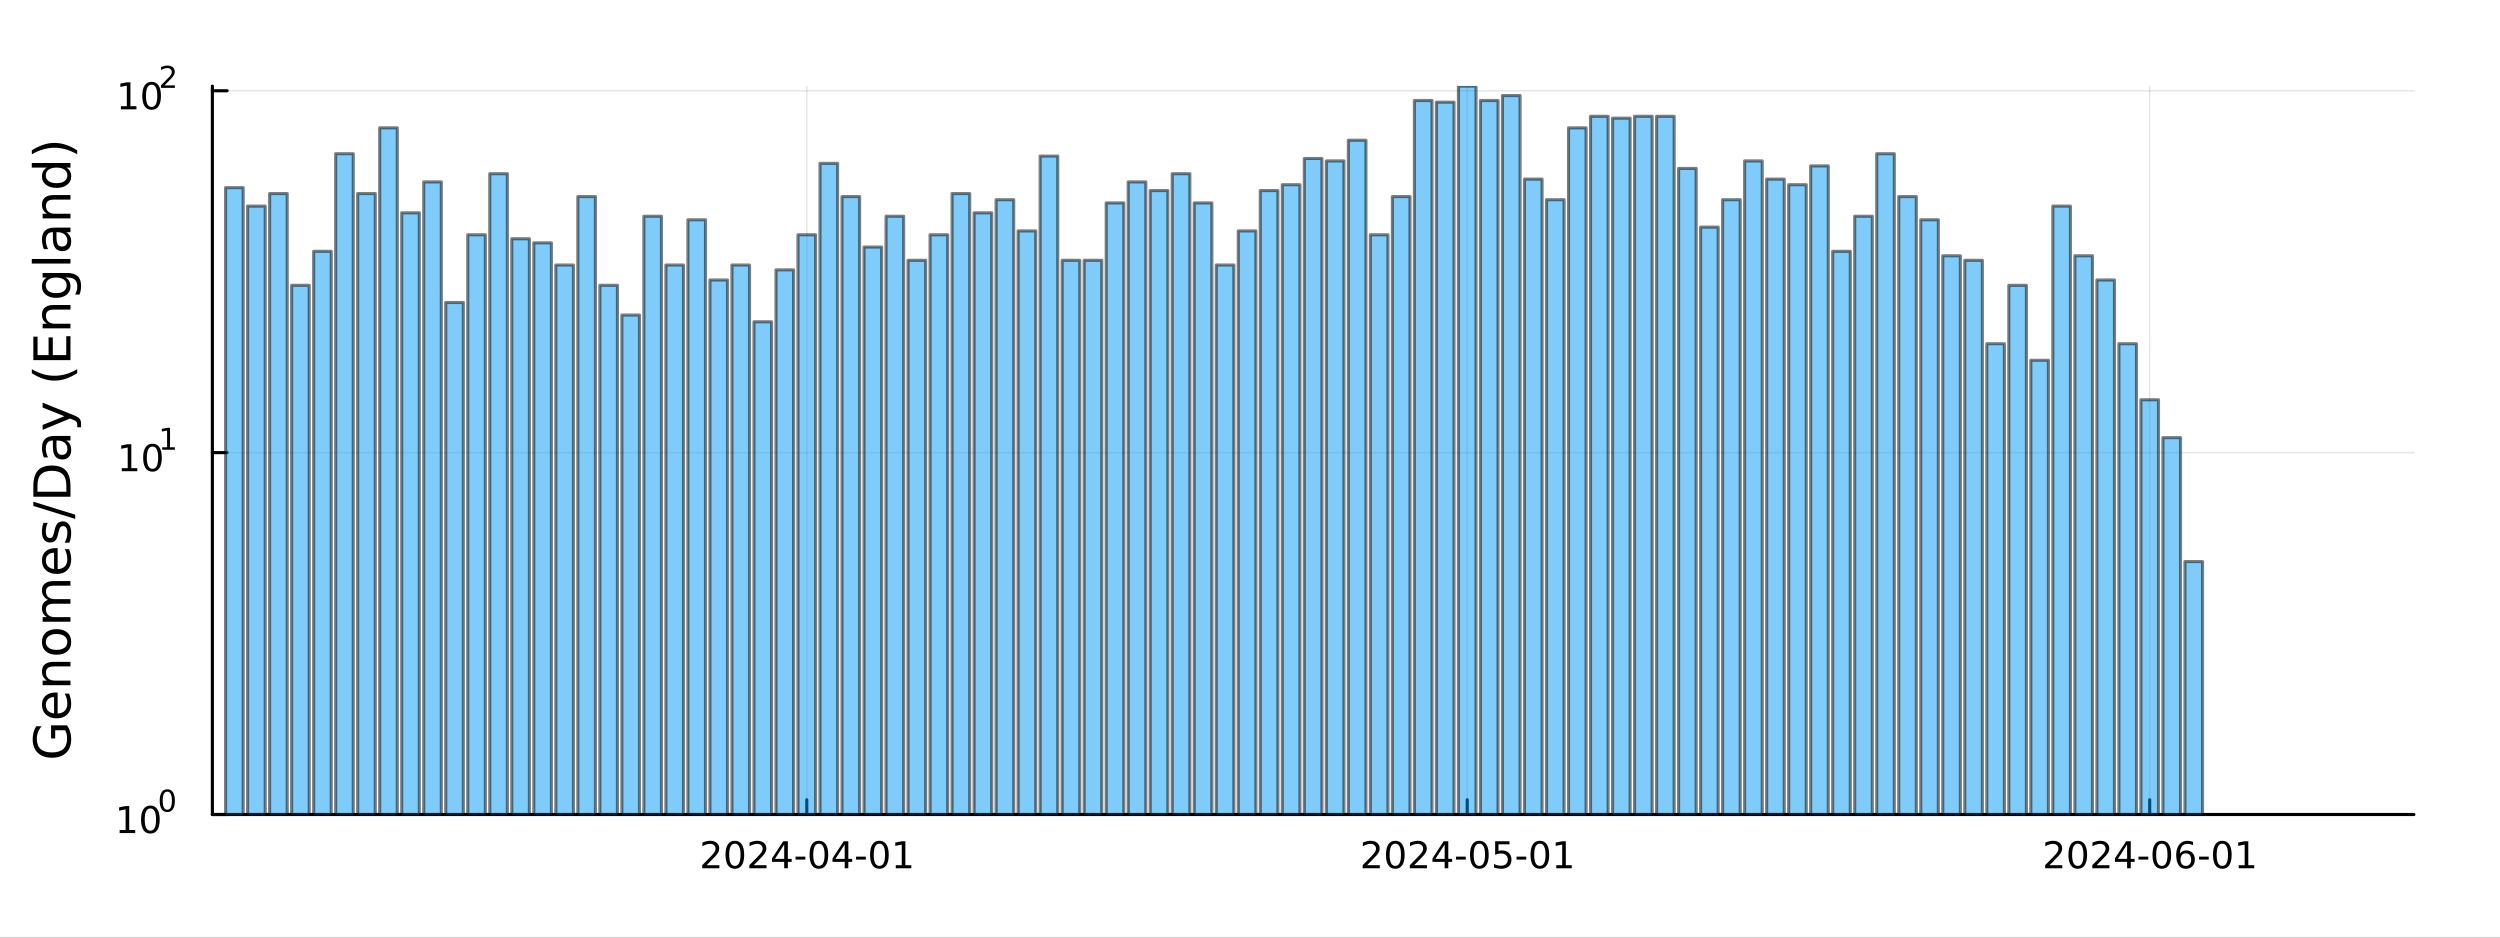 <?xml version="1.0" encoding="utf-8"?>
<svg xmlns="http://www.w3.org/2000/svg" xmlns:xlink="http://www.w3.org/1999/xlink" width="800" height="300" viewBox="0 0 3200 1200">
<rect x="0" y="0" width="3200" height="1200" fill="#333333" stroke="none"/>
<defs>
  <clipPath id="clip150">
    <rect x="0" y="0" width="3200" height="1200"/>
  </clipPath>
</defs>
<path clip-path="url(#clip150)" d="M0 1200 L3200 1200 L3200 0 L0 0  Z" fill="#ffffff" fill-rule="evenodd" fill-opacity="1"/>
<defs>
  <clipPath id="clip151">
    <rect x="640" y="0" width="2241" height="1200"/>
  </clipPath>
</defs>
<path clip-path="url(#clip150)" d="M271.839 1042.58 L3089.76 1042.58 L3089.76 110.236 L271.839 110.236  Z" fill="#ffffff" fill-rule="evenodd" fill-opacity="1"/>
<defs>
  <clipPath id="clip152">
    <rect x="271" y="110" width="2819" height="933"/>
  </clipPath>
</defs>
<polyline clip-path="url(#clip152)" style="stroke:#000000; stroke-linecap:round; stroke-linejoin:round; stroke-width:2; stroke-opacity:0.1; fill:none" points="1032.68,1042.58 1032.68,110.236 "/>
<polyline clip-path="url(#clip152)" style="stroke:#000000; stroke-linecap:round; stroke-linejoin:round; stroke-width:2; stroke-opacity:0.1; fill:none" points="1878.06,1042.58 1878.06,110.236 "/>
<polyline clip-path="url(#clip152)" style="stroke:#000000; stroke-linecap:round; stroke-linejoin:round; stroke-width:2; stroke-opacity:0.1; fill:none" points="2751.61,1042.58 2751.61,110.236 "/>
<polyline clip-path="url(#clip150)" style="stroke:#000000; stroke-linecap:round; stroke-linejoin:round; stroke-width:4; stroke-opacity:1; fill:none" points="271.839,1042.58 3089.76,1042.58 "/>
<polyline clip-path="url(#clip150)" style="stroke:#000000; stroke-linecap:round; stroke-linejoin:round; stroke-width:4; stroke-opacity:1; fill:none" points="1032.68,1042.58 1032.68,1023.68 "/>
<polyline clip-path="url(#clip150)" style="stroke:#000000; stroke-linecap:round; stroke-linejoin:round; stroke-width:4; stroke-opacity:1; fill:none" points="1878.06,1042.58 1878.06,1023.68 "/>
<polyline clip-path="url(#clip150)" style="stroke:#000000; stroke-linecap:round; stroke-linejoin:round; stroke-width:4; stroke-opacity:1; fill:none" points="2751.61,1042.58 2751.61,1023.68 "/>
<path clip-path="url(#clip150)" d="M904.474 1107.44 L920.793 1107.44 L920.793 1111.38 L898.849 1111.38 L898.849 1107.44 Q901.511 1104.69 906.094 1100.06 Q910.7 1095.4 911.881 1094.06 Q914.126 1091.54 915.006 1089.8 Q915.909 1088.04 915.909 1086.35 Q915.909 1083.6 913.964 1081.86 Q912.043 1080.13 908.941 1080.13 Q906.742 1080.13 904.288 1080.89 Q901.858 1081.65 899.08 1083.2 L899.08 1078.48 Q901.904 1077.35 904.358 1076.77 Q906.811 1076.19 908.848 1076.19 Q914.219 1076.19 917.413 1078.88 Q920.608 1081.56 920.608 1086.05 Q920.608 1088.18 919.798 1090.1 Q919.01 1092 916.904 1094.59 Q916.325 1095.26 913.223 1098.48 Q910.122 1101.68 904.474 1107.44 Z" fill="#000000" fill-rule="nonzero" fill-opacity="1" /><path clip-path="url(#clip150)" d="M940.608 1079.89 Q936.996 1079.89 935.168 1083.46 Q933.362 1087 933.362 1094.13 Q933.362 1101.24 935.168 1104.8 Q936.996 1108.34 940.608 1108.34 Q944.242 1108.34 946.047 1104.8 Q947.876 1101.24 947.876 1094.13 Q947.876 1087 946.047 1083.46 Q944.242 1079.89 940.608 1079.89 M940.608 1076.19 Q946.418 1076.19 949.473 1080.8 Q952.552 1085.38 952.552 1094.13 Q952.552 1102.86 949.473 1107.46 Q946.418 1112.05 940.608 1112.05 Q934.797 1112.05 931.719 1107.46 Q928.663 1102.86 928.663 1094.13 Q928.663 1085.38 931.719 1080.8 Q934.797 1076.19 940.608 1076.19 Z" fill="#000000" fill-rule="nonzero" fill-opacity="1" /><path clip-path="url(#clip150)" d="M964.797 1107.44 L981.117 1107.44 L981.117 1111.38 L959.172 1111.38 L959.172 1107.44 Q961.834 1104.69 966.418 1100.06 Q971.024 1095.4 972.205 1094.06 Q974.45 1091.54 975.33 1089.8 Q976.232 1088.04 976.232 1086.35 Q976.232 1083.6 974.288 1081.86 Q972.367 1080.13 969.265 1080.13 Q967.066 1080.13 964.612 1080.89 Q962.182 1081.65 959.404 1083.2 L959.404 1078.48 Q962.228 1077.35 964.682 1076.77 Q967.135 1076.19 969.172 1076.19 Q974.543 1076.19 977.737 1078.88 Q980.931 1081.56 980.931 1086.05 Q980.931 1088.18 980.121 1090.1 Q979.334 1092 977.228 1094.59 Q976.649 1095.26 973.547 1098.48 Q970.445 1101.68 964.797 1107.44 Z" fill="#000000" fill-rule="nonzero" fill-opacity="1" /><path clip-path="url(#clip150)" d="M1003.78 1080.89 L991.973 1099.34 L1003.78 1099.34 L1003.78 1080.89 M1002.55 1076.82 L1008.43 1076.82 L1008.43 1099.34 L1013.36 1099.34 L1013.36 1103.23 L1008.43 1103.23 L1008.43 1111.38 L1003.78 1111.38 L1003.78 1103.23 L988.177 1103.23 L988.177 1098.71 L1002.55 1076.82 Z" fill="#000000" fill-rule="nonzero" fill-opacity="1" /><path clip-path="url(#clip150)" d="M1018.34 1096.49 L1030.82 1096.49 L1030.82 1100.29 L1018.34 1100.29 L1018.34 1096.49 Z" fill="#000000" fill-rule="nonzero" fill-opacity="1" /><path clip-path="url(#clip150)" d="M1048.2 1079.89 Q1044.59 1079.89 1042.76 1083.46 Q1040.95 1087 1040.95 1094.13 Q1040.95 1101.24 1042.76 1104.8 Q1044.59 1108.34 1048.2 1108.34 Q1051.83 1108.34 1053.64 1104.8 Q1055.47 1101.24 1055.47 1094.13 Q1055.47 1087 1053.64 1083.46 Q1051.83 1079.89 1048.2 1079.89 M1048.2 1076.19 Q1054.01 1076.19 1057.07 1080.8 Q1060.14 1085.38 1060.14 1094.13 Q1060.14 1102.86 1057.07 1107.46 Q1054.01 1112.05 1048.2 1112.05 Q1042.39 1112.05 1039.31 1107.46 Q1036.26 1102.86 1036.26 1094.13 Q1036.26 1085.38 1039.31 1080.8 Q1042.39 1076.19 1048.2 1076.19 Z" fill="#000000" fill-rule="nonzero" fill-opacity="1" /><path clip-path="url(#clip150)" d="M1081.21 1080.89 L1069.4 1099.34 L1081.21 1099.34 L1081.21 1080.89 M1079.98 1076.82 L1085.86 1076.82 L1085.86 1099.34 L1090.79 1099.34 L1090.79 1103.23 L1085.86 1103.23 L1085.86 1111.38 L1081.21 1111.38 L1081.21 1103.23 L1065.61 1103.23 L1065.61 1098.71 L1079.98 1076.82 Z" fill="#000000" fill-rule="nonzero" fill-opacity="1" /><path clip-path="url(#clip150)" d="M1095.77 1096.49 L1108.25 1096.49 L1108.25 1100.29 L1095.77 1100.29 L1095.77 1096.49 Z" fill="#000000" fill-rule="nonzero" fill-opacity="1" /><path clip-path="url(#clip150)" d="M1125.63 1079.89 Q1122.02 1079.89 1120.19 1083.46 Q1118.38 1087 1118.38 1094.13 Q1118.38 1101.24 1120.19 1104.8 Q1122.02 1108.34 1125.63 1108.34 Q1129.26 1108.34 1131.07 1104.8 Q1132.9 1101.24 1132.9 1094.13 Q1132.9 1087 1131.07 1083.46 Q1129.26 1079.89 1125.63 1079.89 M1125.63 1076.19 Q1131.44 1076.19 1134.5 1080.8 Q1137.57 1085.38 1137.57 1094.13 Q1137.57 1102.86 1134.5 1107.46 Q1131.44 1112.05 1125.63 1112.05 Q1119.82 1112.05 1116.74 1107.46 Q1113.69 1102.86 1113.69 1094.13 Q1113.69 1085.38 1116.74 1080.8 Q1119.82 1076.19 1125.63 1076.19 Z" fill="#000000" fill-rule="nonzero" fill-opacity="1" /><path clip-path="url(#clip150)" d="M1146.6 1107.44 L1154.24 1107.44 L1154.24 1081.07 L1145.93 1082.74 L1145.93 1078.48 L1154.19 1076.82 L1158.87 1076.82 L1158.87 1107.44 L1166.51 1107.44 L1166.51 1111.38 L1146.6 1111.38 L1146.6 1107.44 Z" fill="#000000" fill-rule="nonzero" fill-opacity="1" /><path clip-path="url(#clip150)" d="M1749.85 1107.44 L1766.17 1107.44 L1766.17 1111.38 L1744.23 1111.38 L1744.23 1107.44 Q1746.89 1104.69 1751.47 1100.06 Q1756.08 1095.4 1757.26 1094.06 Q1759.5 1091.54 1760.38 1089.8 Q1761.29 1088.04 1761.29 1086.35 Q1761.29 1083.6 1759.34 1081.86 Q1757.42 1080.13 1754.32 1080.13 Q1752.12 1080.13 1749.67 1080.89 Q1747.24 1081.65 1744.46 1083.2 L1744.46 1078.48 Q1747.28 1077.35 1749.74 1076.77 Q1752.19 1076.19 1754.23 1076.19 Q1759.6 1076.19 1762.79 1078.88 Q1765.99 1081.56 1765.99 1086.05 Q1765.99 1088.18 1765.17 1090.1 Q1764.39 1092 1762.28 1094.59 Q1761.7 1095.26 1758.6 1098.48 Q1755.5 1101.68 1749.85 1107.44 Z" fill="#000000" fill-rule="nonzero" fill-opacity="1" /><path clip-path="url(#clip150)" d="M1785.98 1079.89 Q1782.37 1079.89 1780.55 1083.46 Q1778.74 1087 1778.74 1094.13 Q1778.74 1101.24 1780.55 1104.8 Q1782.37 1108.34 1785.98 1108.34 Q1789.62 1108.34 1791.42 1104.8 Q1793.25 1101.24 1793.25 1094.13 Q1793.25 1087 1791.42 1083.46 Q1789.62 1079.89 1785.98 1079.89 M1785.98 1076.19 Q1791.8 1076.19 1794.85 1080.8 Q1797.93 1085.38 1797.93 1094.13 Q1797.93 1102.86 1794.85 1107.46 Q1791.8 1112.05 1785.98 1112.05 Q1780.17 1112.05 1777.1 1107.46 Q1774.04 1102.86 1774.04 1094.13 Q1774.04 1085.38 1777.1 1080.8 Q1780.17 1076.19 1785.98 1076.19 Z" fill="#000000" fill-rule="nonzero" fill-opacity="1" /><path clip-path="url(#clip150)" d="M1810.17 1107.44 L1826.49 1107.44 L1826.49 1111.38 L1804.55 1111.38 L1804.55 1107.44 Q1807.21 1104.69 1811.79 1100.06 Q1816.4 1095.4 1817.58 1094.06 Q1819.83 1091.54 1820.71 1089.8 Q1821.61 1088.04 1821.61 1086.35 Q1821.61 1083.6 1819.67 1081.86 Q1817.74 1080.13 1814.64 1080.13 Q1812.44 1080.13 1809.99 1080.89 Q1807.56 1081.65 1804.78 1083.2 L1804.78 1078.48 Q1807.61 1077.35 1810.06 1076.77 Q1812.51 1076.19 1814.55 1076.19 Q1819.92 1076.19 1823.11 1078.88 Q1826.31 1081.56 1826.31 1086.05 Q1826.31 1088.18 1825.5 1090.1 Q1824.71 1092 1822.61 1094.59 Q1822.03 1095.26 1818.92 1098.48 Q1815.82 1101.68 1810.17 1107.44 Z" fill="#000000" fill-rule="nonzero" fill-opacity="1" /><path clip-path="url(#clip150)" d="M1849.16 1080.89 L1837.35 1099.34 L1849.16 1099.34 L1849.16 1080.89 M1847.93 1076.82 L1853.81 1076.82 L1853.81 1099.34 L1858.74 1099.34 L1858.74 1103.23 L1853.81 1103.23 L1853.81 1111.38 L1849.16 1111.38 L1849.16 1103.23 L1833.55 1103.23 L1833.55 1098.71 L1847.93 1076.82 Z" fill="#000000" fill-rule="nonzero" fill-opacity="1" /><path clip-path="url(#clip150)" d="M1863.72 1096.49 L1876.19 1096.49 L1876.19 1100.29 L1863.72 1100.29 L1863.72 1096.49 Z" fill="#000000" fill-rule="nonzero" fill-opacity="1" /><path clip-path="url(#clip150)" d="M1893.58 1079.89 Q1889.97 1079.89 1888.14 1083.46 Q1886.33 1087 1886.33 1094.13 Q1886.33 1101.24 1888.14 1104.8 Q1889.97 1108.34 1893.58 1108.34 Q1897.21 1108.34 1899.02 1104.8 Q1900.85 1101.24 1900.85 1094.13 Q1900.85 1087 1899.02 1083.46 Q1897.21 1079.89 1893.58 1079.89 M1893.58 1076.19 Q1899.39 1076.19 1902.44 1080.8 Q1905.52 1085.38 1905.52 1094.13 Q1905.52 1102.86 1902.44 1107.46 Q1899.39 1112.05 1893.58 1112.05 Q1887.77 1112.05 1884.69 1107.46 Q1881.63 1102.86 1881.63 1094.13 Q1881.63 1085.38 1884.69 1080.8 Q1887.77 1076.19 1893.58 1076.19 Z" fill="#000000" fill-rule="nonzero" fill-opacity="1" /><path clip-path="url(#clip150)" d="M1913.79 1076.82 L1932.14 1076.82 L1932.14 1080.75 L1918.07 1080.75 L1918.07 1089.22 Q1919.09 1088.88 1920.1 1088.71 Q1921.12 1088.53 1922.14 1088.53 Q1927.93 1088.53 1931.31 1091.7 Q1934.69 1094.87 1934.69 1100.29 Q1934.69 1105.87 1931.22 1108.97 Q1927.74 1112.05 1921.42 1112.05 Q1919.25 1112.05 1916.98 1111.68 Q1914.73 1111.31 1912.33 1110.57 L1912.33 1105.87 Q1914.41 1107 1916.63 1107.56 Q1918.85 1108.11 1921.33 1108.11 Q1925.34 1108.11 1927.67 1106.01 Q1930.01 1103.9 1930.01 1100.29 Q1930.01 1096.68 1927.67 1094.57 Q1925.34 1092.46 1921.33 1092.46 Q1919.46 1092.46 1917.58 1092.88 Q1915.73 1093.3 1913.79 1094.18 L1913.79 1076.82 Z" fill="#000000" fill-rule="nonzero" fill-opacity="1" /><path clip-path="url(#clip150)" d="M1941.15 1096.49 L1953.62 1096.49 L1953.62 1100.29 L1941.15 1100.29 L1941.15 1096.49 Z" fill="#000000" fill-rule="nonzero" fill-opacity="1" /><path clip-path="url(#clip150)" d="M1971.01 1079.89 Q1967.4 1079.89 1965.57 1083.46 Q1963.76 1087 1963.76 1094.13 Q1963.76 1101.24 1965.57 1104.8 Q1967.4 1108.34 1971.01 1108.34 Q1974.64 1108.34 1976.45 1104.8 Q1978.28 1101.24 1978.28 1094.13 Q1978.28 1087 1976.45 1083.46 Q1974.64 1079.89 1971.01 1079.89 M1971.01 1076.19 Q1976.82 1076.19 1979.87 1080.8 Q1982.95 1085.38 1982.95 1094.13 Q1982.95 1102.86 1979.87 1107.46 Q1976.82 1112.05 1971.01 1112.05 Q1965.2 1112.05 1962.12 1107.46 Q1959.06 1102.86 1959.06 1094.13 Q1959.06 1085.38 1962.12 1080.8 Q1965.2 1076.19 1971.01 1076.19 Z" fill="#000000" fill-rule="nonzero" fill-opacity="1" /><path clip-path="url(#clip150)" d="M1991.98 1107.44 L1999.62 1107.44 L1999.62 1081.07 L1991.31 1082.74 L1991.31 1078.48 L1999.57 1076.82 L2004.25 1076.82 L2004.25 1107.44 L2011.89 1107.44 L2011.89 1111.38 L1991.98 1111.38 L1991.98 1107.44 Z" fill="#000000" fill-rule="nonzero" fill-opacity="1" /><path clip-path="url(#clip150)" d="M2623.41 1107.44 L2639.73 1107.44 L2639.73 1111.38 L2617.78 1111.38 L2617.78 1107.44 Q2620.44 1104.69 2625.03 1100.06 Q2629.63 1095.4 2630.81 1094.06 Q2633.06 1091.54 2633.94 1089.8 Q2634.84 1088.04 2634.84 1086.35 Q2634.84 1083.6 2632.9 1081.86 Q2630.98 1080.13 2627.88 1080.13 Q2625.68 1080.13 2623.22 1080.89 Q2620.79 1081.65 2618.01 1083.2 L2618.01 1078.48 Q2620.84 1077.35 2623.29 1076.77 Q2625.75 1076.19 2627.78 1076.19 Q2633.15 1076.19 2636.35 1078.88 Q2639.54 1081.56 2639.54 1086.05 Q2639.54 1088.18 2638.73 1090.1 Q2637.94 1092 2635.84 1094.59 Q2635.26 1095.26 2632.16 1098.48 Q2629.06 1101.68 2623.41 1107.44 Z" fill="#000000" fill-rule="nonzero" fill-opacity="1" /><path clip-path="url(#clip150)" d="M2659.54 1079.89 Q2655.93 1079.89 2654.1 1083.46 Q2652.3 1087 2652.3 1094.13 Q2652.3 1101.24 2654.1 1104.8 Q2655.93 1108.34 2659.54 1108.34 Q2663.18 1108.34 2664.98 1104.8 Q2666.81 1101.24 2666.81 1094.13 Q2666.81 1087 2664.98 1083.46 Q2663.18 1079.89 2659.54 1079.89 M2659.54 1076.19 Q2665.35 1076.19 2668.41 1080.8 Q2671.49 1085.38 2671.49 1094.13 Q2671.49 1102.86 2668.41 1107.46 Q2665.35 1112.05 2659.54 1112.05 Q2653.73 1112.05 2650.65 1107.46 Q2647.6 1102.86 2647.6 1094.13 Q2647.6 1085.38 2650.65 1080.8 Q2653.73 1076.19 2659.54 1076.19 Z" fill="#000000" fill-rule="nonzero" fill-opacity="1" /><path clip-path="url(#clip150)" d="M2683.73 1107.44 L2700.05 1107.44 L2700.05 1111.38 L2678.11 1111.38 L2678.11 1107.44 Q2680.77 1104.69 2685.35 1100.06 Q2689.96 1095.4 2691.14 1094.06 Q2693.38 1091.54 2694.26 1089.8 Q2695.17 1088.04 2695.17 1086.35 Q2695.17 1083.6 2693.22 1081.86 Q2691.3 1080.13 2688.2 1080.13 Q2686 1080.13 2683.55 1080.89 Q2681.12 1081.65 2678.34 1083.2 L2678.34 1078.48 Q2681.16 1077.35 2683.62 1076.77 Q2686.07 1076.19 2688.11 1076.19 Q2693.48 1076.19 2696.67 1078.88 Q2699.87 1081.56 2699.87 1086.05 Q2699.87 1088.18 2699.06 1090.1 Q2698.27 1092 2696.16 1094.59 Q2695.58 1095.26 2692.48 1098.48 Q2689.38 1101.68 2683.73 1107.44 Z" fill="#000000" fill-rule="nonzero" fill-opacity="1" /><path clip-path="url(#clip150)" d="M2722.71 1080.89 L2710.91 1099.34 L2722.71 1099.34 L2722.71 1080.89 M2721.49 1076.82 L2727.37 1076.82 L2727.37 1099.34 L2732.3 1099.34 L2732.3 1103.23 L2727.37 1103.23 L2727.37 1111.38 L2722.71 1111.38 L2722.71 1103.23 L2707.11 1103.23 L2707.11 1098.71 L2721.49 1076.82 Z" fill="#000000" fill-rule="nonzero" fill-opacity="1" /><path clip-path="url(#clip150)" d="M2737.27 1096.49 L2749.75 1096.49 L2749.75 1100.29 L2737.27 1100.29 L2737.27 1096.49 Z" fill="#000000" fill-rule="nonzero" fill-opacity="1" /><path clip-path="url(#clip150)" d="M2767.13 1079.89 Q2763.52 1079.89 2761.69 1083.46 Q2759.89 1087 2759.89 1094.13 Q2759.89 1101.24 2761.69 1104.8 Q2763.52 1108.34 2767.13 1108.34 Q2770.77 1108.34 2772.57 1104.8 Q2774.4 1101.24 2774.4 1094.13 Q2774.4 1087 2772.57 1083.46 Q2770.77 1079.89 2767.13 1079.89 M2767.13 1076.19 Q2772.94 1076.19 2776 1080.8 Q2779.08 1085.38 2779.08 1094.13 Q2779.08 1102.86 2776 1107.46 Q2772.94 1112.05 2767.13 1112.05 Q2761.32 1112.05 2758.24 1107.46 Q2755.19 1102.86 2755.19 1094.13 Q2755.19 1085.38 2758.24 1080.8 Q2761.32 1076.19 2767.13 1076.19 Z" fill="#000000" fill-rule="nonzero" fill-opacity="1" /><path clip-path="url(#clip150)" d="M2797.87 1092.23 Q2794.73 1092.23 2792.87 1094.39 Q2791.05 1096.54 2791.05 1100.29 Q2791.05 1104.01 2792.87 1106.19 Q2794.73 1108.34 2797.87 1108.34 Q2801.02 1108.34 2802.85 1106.19 Q2804.7 1104.01 2804.7 1100.29 Q2804.7 1096.54 2802.85 1094.39 Q2801.02 1092.23 2797.87 1092.23 M2807.16 1077.58 L2807.16 1081.84 Q2805.4 1081.01 2803.59 1080.57 Q2801.81 1080.13 2800.05 1080.13 Q2795.42 1080.13 2792.97 1083.25 Q2790.54 1086.38 2790.19 1092.7 Q2791.55 1090.68 2793.61 1089.62 Q2795.68 1088.53 2798.15 1088.53 Q2803.36 1088.53 2806.37 1091.7 Q2809.4 1094.85 2809.4 1100.29 Q2809.4 1105.61 2806.25 1108.83 Q2803.11 1112.05 2797.87 1112.05 Q2791.88 1112.05 2788.71 1107.46 Q2785.54 1102.86 2785.54 1094.13 Q2785.54 1085.94 2789.43 1081.07 Q2793.31 1076.19 2799.86 1076.19 Q2801.62 1076.19 2803.41 1076.54 Q2805.21 1076.89 2807.16 1077.58 Z" fill="#000000" fill-rule="nonzero" fill-opacity="1" /><path clip-path="url(#clip150)" d="M2814.7 1096.49 L2827.18 1096.49 L2827.18 1100.29 L2814.7 1100.29 L2814.7 1096.49 Z" fill="#000000" fill-rule="nonzero" fill-opacity="1" /><path clip-path="url(#clip150)" d="M2844.56 1079.89 Q2840.95 1079.89 2839.12 1083.46 Q2837.32 1087 2837.32 1094.13 Q2837.32 1101.24 2839.12 1104.8 Q2840.95 1108.34 2844.56 1108.34 Q2848.2 1108.34 2850 1104.8 Q2851.83 1101.24 2851.83 1094.13 Q2851.83 1087 2850 1083.46 Q2848.2 1079.89 2844.56 1079.89 M2844.56 1076.19 Q2850.37 1076.19 2853.43 1080.8 Q2856.51 1085.38 2856.51 1094.13 Q2856.51 1102.86 2853.43 1107.46 Q2850.37 1112.05 2844.56 1112.05 Q2838.75 1112.05 2835.67 1107.46 Q2832.62 1102.86 2832.62 1094.13 Q2832.62 1085.38 2835.67 1080.8 Q2838.75 1076.19 2844.56 1076.19 Z" fill="#000000" fill-rule="nonzero" fill-opacity="1" /><path clip-path="url(#clip150)" d="M2865.54 1107.44 L2873.17 1107.44 L2873.17 1081.07 L2864.86 1082.74 L2864.86 1078.48 L2873.13 1076.82 L2877.8 1076.82 L2877.8 1107.44 L2885.44 1107.44 L2885.44 1111.38 L2865.54 1111.38 L2865.54 1107.44 Z" fill="#000000" fill-rule="nonzero" fill-opacity="1" /><polyline clip-path="url(#clip152)" style="stroke:#000000; stroke-linecap:round; stroke-linejoin:round; stroke-width:2; stroke-opacity:0.1; fill:none" points="271.839,1042.58 3089.76,1042.58 "/>
<polyline clip-path="url(#clip152)" style="stroke:#000000; stroke-linecap:round; stroke-linejoin:round; stroke-width:2; stroke-opacity:0.1; fill:none" points="271.839,579.379 3089.76,579.379 "/>
<polyline clip-path="url(#clip152)" style="stroke:#000000; stroke-linecap:round; stroke-linejoin:round; stroke-width:2; stroke-opacity:0.1; fill:none" points="271.839,116.182 3089.76,116.182 "/>
<polyline clip-path="url(#clip150)" style="stroke:#000000; stroke-linecap:round; stroke-linejoin:round; stroke-width:4; stroke-opacity:1; fill:none" points="271.839,1042.58 271.839,110.236 "/>
<polyline clip-path="url(#clip150)" style="stroke:#000000; stroke-linecap:round; stroke-linejoin:round; stroke-width:4; stroke-opacity:1; fill:none" points="271.839,1042.58 290.737,1042.58 "/>
<polyline clip-path="url(#clip150)" style="stroke:#000000; stroke-linecap:round; stroke-linejoin:round; stroke-width:4; stroke-opacity:1; fill:none" points="271.839,579.379 290.737,579.379 "/>
<polyline clip-path="url(#clip150)" style="stroke:#000000; stroke-linecap:round; stroke-linejoin:round; stroke-width:4; stroke-opacity:1; fill:none" points="271.839,116.182 290.737,116.182 "/>
<path clip-path="url(#clip150)" d="M153.134 1062.37 L160.772 1062.37 L160.772 1036 L152.462 1037.67 L152.462 1033.41 L160.726 1031.74 L165.402 1031.74 L165.402 1062.37 L173.041 1062.37 L173.041 1066.3 L153.134 1066.3 L153.134 1062.37 Z" fill="#000000" fill-rule="nonzero" fill-opacity="1" /><path clip-path="url(#clip150)" d="M192.485 1034.82 Q188.874 1034.82 187.045 1038.39 Q185.24 1041.93 185.24 1049.06 Q185.24 1056.16 187.045 1059.73 Q188.874 1063.27 192.485 1063.27 Q196.119 1063.27 197.925 1059.73 Q199.754 1056.16 199.754 1049.06 Q199.754 1041.93 197.925 1038.39 Q196.119 1034.82 192.485 1034.82 M192.485 1031.12 Q198.295 1031.12 201.351 1035.72 Q204.43 1040.31 204.43 1049.06 Q204.43 1057.78 201.351 1062.39 Q198.295 1066.97 192.485 1066.97 Q186.675 1066.97 183.596 1062.39 Q180.541 1057.78 180.541 1049.06 Q180.541 1040.31 183.596 1035.72 Q186.675 1031.12 192.485 1031.12 Z" fill="#000000" fill-rule="nonzero" fill-opacity="1" /><path clip-path="url(#clip150)" d="M214.134 1013.31 Q211.2 1013.31 209.715 1016.21 Q208.248 1019.09 208.248 1024.88 Q208.248 1030.66 209.715 1033.55 Q211.2 1036.43 214.134 1036.43 Q217.087 1036.43 218.554 1033.55 Q220.04 1030.66 220.04 1024.88 Q220.04 1019.09 218.554 1016.21 Q217.087 1013.31 214.134 1013.31 M214.134 1010.31 Q218.855 1010.31 221.338 1014.05 Q223.839 1017.77 223.839 1024.88 Q223.839 1031.97 221.338 1035.71 Q218.855 1039.44 214.134 1039.44 Q209.414 1039.44 206.912 1035.71 Q204.43 1031.97 204.43 1024.88 Q204.43 1017.77 206.912 1014.05 Q209.414 1010.31 214.134 1010.31 Z" fill="#000000" fill-rule="nonzero" fill-opacity="1" /><path clip-path="url(#clip150)" d="M155.823 599.172 L163.462 599.172 L163.462 572.806 L155.152 574.473 L155.152 570.213 L163.416 568.547 L168.092 568.547 L168.092 599.172 L175.73 599.172 L175.73 603.107 L155.823 603.107 L155.823 599.172 Z" fill="#000000" fill-rule="nonzero" fill-opacity="1" /><path clip-path="url(#clip150)" d="M195.175 571.625 Q191.564 571.625 189.735 575.19 Q187.929 578.732 187.929 585.861 Q187.929 592.968 189.735 596.533 Q191.564 600.074 195.175 600.074 Q198.809 600.074 200.615 596.533 Q202.443 592.968 202.443 585.861 Q202.443 578.732 200.615 575.19 Q198.809 571.625 195.175 571.625 M195.175 567.922 Q200.985 567.922 204.04 572.528 Q207.119 577.111 207.119 585.861 Q207.119 594.588 204.04 599.195 Q200.985 603.778 195.175 603.778 Q189.365 603.778 186.286 599.195 Q183.23 594.588 183.23 585.861 Q183.23 577.111 186.286 572.528 Q189.365 567.922 195.175 567.922 Z" fill="#000000" fill-rule="nonzero" fill-opacity="1" /><path clip-path="url(#clip150)" d="M207.665 572.499 L213.871 572.499 L213.871 551.077 L207.119 552.431 L207.119 548.97 L213.833 547.616 L217.633 547.616 L217.633 572.499 L223.839 572.499 L223.839 575.696 L207.665 575.696 L207.665 572.499 Z" fill="#000000" fill-rule="nonzero" fill-opacity="1" /><path clip-path="url(#clip150)" d="M154.713 135.975 L162.352 135.975 L162.352 109.609 L154.042 111.276 L154.042 107.017 L162.306 105.35 L166.982 105.35 L166.982 135.975 L174.621 135.975 L174.621 139.91 L154.713 139.91 L154.713 135.975 Z" fill="#000000" fill-rule="nonzero" fill-opacity="1" /><path clip-path="url(#clip150)" d="M194.065 108.429 Q190.454 108.429 188.625 111.993 Q186.82 115.535 186.82 122.665 Q186.82 129.771 188.625 133.336 Q190.454 136.878 194.065 136.878 Q197.699 136.878 199.505 133.336 Q201.334 129.771 201.334 122.665 Q201.334 115.535 199.505 111.993 Q197.699 108.429 194.065 108.429 M194.065 104.725 Q199.875 104.725 202.931 109.331 Q206.009 113.915 206.009 122.665 Q206.009 131.392 202.931 135.998 Q199.875 140.581 194.065 140.581 Q188.255 140.581 185.176 135.998 Q182.121 131.392 182.121 122.665 Q182.121 113.915 185.176 109.331 Q188.255 104.725 194.065 104.725 Z" fill="#000000" fill-rule="nonzero" fill-opacity="1" /><path clip-path="url(#clip150)" d="M210.58 109.302 L223.839 109.302 L223.839 112.5 L206.009 112.5 L206.009 109.302 Q208.172 107.064 211.896 103.303 Q215.639 99.522 216.598 98.431 Q218.423 96.381 219.137 94.971 Q219.871 93.541 219.871 92.168 Q219.871 89.93 218.291 88.52 Q216.73 87.109 214.21 87.109 Q212.423 87.109 210.429 87.73 Q208.454 88.35 206.198 89.611 L206.198 85.774 Q208.492 84.852 210.486 84.382 Q212.479 83.912 214.134 83.912 Q218.498 83.912 221.093 86.094 Q223.689 88.275 223.689 91.924 Q223.689 93.654 223.03 95.215 Q222.391 96.757 220.68 98.864 Q220.209 99.409 217.689 102.024 Q215.169 104.619 210.58 109.302 Z" fill="#000000" fill-rule="nonzero" fill-opacity="1" /><path clip-path="url(#clip150)" d="M83.427 934.763 L70.664 934.763 L70.664 945.267 L65.38 945.267 L65.38 928.398 L85.782 928.398 Q88.424 932.122 89.793 936.609 Q91.129 941.097 91.129 946.19 Q91.129 957.33 84.636 963.632 Q78.111 969.902 66.494 969.902 Q54.845 969.902 48.352 963.632 Q41.827 957.33 41.827 946.19 Q41.827 941.543 42.973 937.373 Q44.119 933.172 46.347 929.639 L53.19 929.639 Q50.166 933.204 48.638 937.214 Q47.11 941.225 47.11 945.649 Q47.11 954.37 51.98 958.762 Q56.85 963.123 66.494 963.123 Q76.106 963.123 80.976 958.762 Q85.846 954.37 85.846 945.649 Q85.846 942.243 85.273 939.57 Q84.668 936.896 83.427 934.763 Z" fill="#000000" fill-rule="nonzero" fill-opacity="1" /><path clip-path="url(#clip150)" d="M70.918 886.416 L73.783 886.416 L73.783 913.343 Q79.83 912.961 83.013 909.714 Q86.164 906.436 86.164 900.611 Q86.164 897.238 85.337 894.087 Q84.509 890.904 82.854 887.785 L88.392 887.785 Q89.729 890.936 90.429 894.246 Q91.129 897.556 91.129 900.962 Q91.129 909.492 86.164 914.489 Q81.199 919.454 72.732 919.454 Q63.98 919.454 58.855 914.743 Q53.699 910.001 53.699 901.98 Q53.699 894.787 58.346 890.617 Q62.961 886.416 70.918 886.416 M69.2 892.272 Q64.393 892.336 61.529 894.978 Q58.664 897.588 58.664 901.916 Q58.664 906.818 61.433 909.778 Q64.202 912.706 69.231 913.152 L69.2 892.272 Z" fill="#000000" fill-rule="nonzero" fill-opacity="1" /><path clip-path="url(#clip150)" d="M68.69 847.171 L90.206 847.171 L90.206 853.028 L68.881 853.028 Q63.82 853.028 61.306 855.001 Q58.791 856.975 58.791 860.921 Q58.791 865.664 61.815 868.401 Q64.839 871.138 70.059 871.138 L90.206 871.138 L90.206 877.026 L54.558 877.026 L54.558 871.138 L60.096 871.138 Q56.882 869.038 55.29 866.205 Q53.699 863.34 53.699 859.616 Q53.699 853.473 57.518 850.322 Q61.306 847.171 68.69 847.171 Z" fill="#000000" fill-rule="nonzero" fill-opacity="1" /><path clip-path="url(#clip150)" d="M58.664 821.677 Q58.664 826.387 62.356 829.125 Q66.017 831.862 72.414 831.862 Q78.812 831.862 82.504 829.156 Q86.164 826.419 86.164 821.677 Q86.164 816.998 82.472 814.261 Q78.78 811.523 72.414 811.523 Q66.08 811.523 62.388 814.261 Q58.664 816.998 58.664 821.677 M53.699 821.677 Q53.699 814.038 58.664 809.677 Q63.63 805.317 72.414 805.317 Q81.167 805.317 86.164 809.677 Q91.129 814.038 91.129 821.677 Q91.129 829.347 86.164 833.708 Q81.167 838.037 72.414 838.037 Q63.63 838.037 58.664 833.708 Q53.699 829.347 53.699 821.677 Z" fill="#000000" fill-rule="nonzero" fill-opacity="1" /><path clip-path="url(#clip150)" d="M61.401 767.855 Q57.455 765.658 55.577 762.603 Q53.699 759.547 53.699 755.41 Q53.699 749.84 57.614 746.816 Q61.497 743.792 68.69 743.792 L90.206 743.792 L90.206 749.681 L68.881 749.681 Q63.757 749.681 61.274 751.495 Q58.791 753.309 58.791 757.033 Q58.791 761.584 61.815 764.226 Q64.839 766.868 70.059 766.868 L90.206 766.868 L90.206 772.756 L68.881 772.756 Q63.725 772.756 61.274 774.57 Q58.791 776.385 58.791 780.172 Q58.791 784.66 61.847 787.302 Q64.871 789.944 70.059 789.944 L90.206 789.944 L90.206 795.832 L54.558 795.832 L54.558 789.944 L60.096 789.944 Q56.818 787.938 55.259 785.138 Q53.699 782.337 53.699 778.485 Q53.699 774.602 55.672 771.897 Q57.646 769.16 61.401 767.855 Z" fill="#000000" fill-rule="nonzero" fill-opacity="1" /><path clip-path="url(#clip150)" d="M70.918 701.619 L73.783 701.619 L73.783 728.546 Q79.83 728.164 83.013 724.918 Q86.164 721.64 86.164 715.815 Q86.164 712.441 85.337 709.29 Q84.509 706.107 82.854 702.988 L88.392 702.988 Q89.729 706.139 90.429 709.449 Q91.129 712.759 91.129 716.165 Q91.129 724.695 86.164 729.692 Q81.199 734.657 72.732 734.657 Q63.98 734.657 58.855 729.947 Q53.699 725.204 53.699 717.184 Q53.699 709.99 58.346 705.821 Q62.961 701.619 70.918 701.619 M69.2 707.476 Q64.393 707.54 61.529 710.181 Q58.664 712.791 58.664 717.12 Q58.664 722.022 61.433 724.982 Q64.202 727.91 69.231 728.355 L69.2 707.476 Z" fill="#000000" fill-rule="nonzero" fill-opacity="1" /><path clip-path="url(#clip150)" d="M55.609 669.282 L61.147 669.282 Q59.874 671.764 59.237 674.438 Q58.601 677.111 58.601 679.976 Q58.601 684.337 59.937 686.533 Q61.274 688.697 63.948 688.697 Q65.985 688.697 67.162 687.137 Q68.308 685.578 69.359 680.867 L69.804 678.862 Q71.141 672.624 73.592 670.014 Q76.011 667.372 80.371 667.372 Q85.337 667.372 88.233 671.319 Q91.129 675.234 91.129 682.109 Q91.129 684.973 90.556 688.092 Q90.015 691.18 88.901 694.617 L82.854 694.617 Q84.541 691.371 85.4 688.22 Q86.228 685.069 86.228 681.981 Q86.228 677.844 84.827 675.616 Q83.395 673.388 80.817 673.388 Q78.43 673.388 77.157 675.011 Q75.883 676.602 74.706 682.045 L74.228 684.082 Q73.082 689.525 70.727 691.944 Q68.34 694.363 64.202 694.363 Q59.173 694.363 56.436 690.798 Q53.699 687.233 53.699 680.676 Q53.699 677.43 54.176 674.565 Q54.654 671.701 55.609 669.282 Z" fill="#000000" fill-rule="nonzero" fill-opacity="1" /><path clip-path="url(#clip150)" d="M42.686 647.638 L42.686 642.227 L96.254 658.778 L96.254 664.189 L42.686 647.638 Z" fill="#000000" fill-rule="nonzero" fill-opacity="1" /><path clip-path="url(#clip150)" d="M47.97 629.4 L84.923 629.4 L84.923 621.634 Q84.923 611.799 80.467 607.248 Q76.011 602.665 66.398 602.665 Q56.85 602.665 52.426 607.248 Q47.97 611.799 47.97 621.634 L47.97 629.4 M42.686 635.83 L42.686 622.621 Q42.686 608.807 48.447 602.346 Q54.176 595.885 66.398 595.885 Q78.684 595.885 84.445 602.378 Q90.206 608.871 90.206 622.621 L90.206 635.83 L42.686 635.83 Z" fill="#000000" fill-rule="nonzero" fill-opacity="1" /><path clip-path="url(#clip150)" d="M72.287 569.69 Q72.287 576.788 73.91 579.525 Q75.533 582.262 79.448 582.262 Q82.567 582.262 84.413 580.225 Q86.228 578.157 86.228 574.624 Q86.228 569.754 82.79 566.826 Q79.321 563.866 73.592 563.866 L72.287 563.866 L72.287 569.69 M69.868 558.009 L90.206 558.009 L90.206 563.866 L84.795 563.866 Q88.042 565.871 89.602 568.863 Q91.129 571.855 91.129 576.183 Q91.129 581.658 88.074 584.904 Q84.986 588.119 79.83 588.119 Q73.815 588.119 70.759 584.108 Q67.704 580.066 67.704 572.077 L67.704 563.866 L67.131 563.866 Q63.088 563.866 60.892 566.539 Q58.664 569.181 58.664 573.987 Q58.664 577.043 59.396 579.939 Q60.128 582.835 61.592 585.509 L56.182 585.509 Q54.94 582.294 54.336 579.271 Q53.699 576.247 53.699 573.382 Q53.699 565.648 57.709 561.829 Q61.72 558.009 69.868 558.009 Z" fill="#000000" fill-rule="nonzero" fill-opacity="1" /><path clip-path="url(#clip150)" d="M93.516 531.114 Q99.882 533.597 101.824 535.952 Q103.765 538.307 103.765 542.254 L103.765 546.933 L98.864 546.933 L98.864 543.495 Q98.864 541.076 97.718 539.74 Q96.572 538.403 92.307 536.779 L89.633 535.729 L54.558 550.147 L54.558 543.941 L82.44 532.801 L54.558 521.661 L54.558 515.454 L93.516 531.114 Z" fill="#000000" fill-rule="nonzero" fill-opacity="1" /><path clip-path="url(#clip150)" d="M40.745 472.581 Q48.065 476.846 55.227 478.915 Q62.388 480.984 69.74 480.984 Q77.093 480.984 84.318 478.915 Q91.511 476.815 98.8 472.581 L98.8 477.674 Q91.32 482.448 84.095 484.835 Q76.87 487.191 69.74 487.191 Q62.643 487.191 55.45 484.835 Q48.256 482.48 40.745 477.674 L40.745 472.581 Z" fill="#000000" fill-rule="nonzero" fill-opacity="1" /><path clip-path="url(#clip150)" d="M42.686 460.964 L42.686 430.918 L48.097 430.918 L48.097 454.535 L62.165 454.535 L62.165 431.904 L67.576 431.904 L67.576 454.535 L84.795 454.535 L84.795 430.345 L90.206 430.345 L90.206 460.964 L42.686 460.964 Z" fill="#000000" fill-rule="nonzero" fill-opacity="1" /><path clip-path="url(#clip150)" d="M68.69 390.4 L90.206 390.4 L90.206 396.256 L68.881 396.256 Q63.82 396.256 61.306 398.23 Q58.791 400.203 58.791 404.15 Q58.791 408.892 61.815 411.63 Q64.839 414.367 70.059 414.367 L90.206 414.367 L90.206 420.255 L54.558 420.255 L54.558 414.367 L60.096 414.367 Q56.882 412.266 55.29 409.433 Q53.699 406.569 53.699 402.845 Q53.699 396.702 57.518 393.551 Q61.306 390.4 68.69 390.4 Z" fill="#000000" fill-rule="nonzero" fill-opacity="1" /><path clip-path="url(#clip150)" d="M71.969 355.261 Q65.603 355.261 62.102 357.903 Q58.601 360.513 58.601 365.255 Q58.601 369.966 62.102 372.608 Q65.603 375.218 71.969 375.218 Q78.302 375.218 81.804 372.608 Q85.305 369.966 85.305 365.255 Q85.305 360.513 81.804 357.903 Q78.302 355.261 71.969 355.261 M85.782 349.405 Q94.885 349.405 99.309 353.447 Q103.765 357.489 103.765 365.828 Q103.765 368.916 103.288 371.653 Q102.842 374.39 101.887 376.968 L96.19 376.968 Q97.591 374.39 98.259 371.876 Q98.927 369.361 98.927 366.751 Q98.927 360.99 95.904 358.126 Q92.912 355.261 86.832 355.261 L83.936 355.261 Q87.087 357.076 88.647 359.908 Q90.206 362.741 90.206 366.688 Q90.206 373.244 85.209 377.255 Q80.212 381.265 71.969 381.265 Q63.693 381.265 58.696 377.255 Q53.699 373.244 53.699 366.688 Q53.699 362.741 55.259 359.908 Q56.818 357.076 59.969 355.261 L54.558 355.261 L54.558 349.405 L85.782 349.405 Z" fill="#000000" fill-rule="nonzero" fill-opacity="1" /><path clip-path="url(#clip150)" d="M40.681 337.342 L40.681 331.485 L90.206 331.485 L90.206 337.342 L40.681 337.342 Z" fill="#000000" fill-rule="nonzero" fill-opacity="1" /><path clip-path="url(#clip150)" d="M72.287 303.031 Q72.287 310.128 73.91 312.866 Q75.533 315.603 79.448 315.603 Q82.567 315.603 84.413 313.566 Q86.228 311.497 86.228 307.964 Q86.228 303.094 82.79 300.166 Q79.321 297.206 73.592 297.206 L72.287 297.206 L72.287 303.031 M69.868 291.35 L90.206 291.35 L90.206 297.206 L84.795 297.206 Q88.042 299.211 89.602 302.203 Q91.129 305.195 91.129 309.524 Q91.129 314.998 88.074 318.245 Q84.986 321.459 79.83 321.459 Q73.815 321.459 70.759 317.449 Q67.704 313.407 67.704 305.418 L67.704 297.206 L67.131 297.206 Q63.088 297.206 60.892 299.88 Q58.664 302.521 58.664 307.328 Q58.664 310.383 59.396 313.28 Q60.128 316.176 61.592 318.849 L56.182 318.849 Q54.94 315.635 54.336 312.611 Q53.699 309.587 53.699 306.723 Q53.699 298.988 57.709 295.169 Q61.72 291.35 69.868 291.35 Z" fill="#000000" fill-rule="nonzero" fill-opacity="1" /><path clip-path="url(#clip150)" d="M68.69 249.654 L90.206 249.654 L90.206 255.511 L68.881 255.511 Q63.82 255.511 61.306 257.484 Q58.791 259.457 58.791 263.404 Q58.791 268.147 61.815 270.884 Q64.839 273.621 70.059 273.621 L90.206 273.621 L90.206 279.509 L54.558 279.509 L54.558 273.621 L60.096 273.621 Q56.882 271.52 55.29 268.688 Q53.699 265.823 53.699 262.099 Q53.699 255.956 57.518 252.805 Q61.306 249.654 68.69 249.654 Z" fill="#000000" fill-rule="nonzero" fill-opacity="1" /><path clip-path="url(#clip150)" d="M59.969 214.516 L40.681 214.516 L40.681 208.659 L90.206 208.659 L90.206 214.516 L84.859 214.516 Q88.042 216.362 89.602 219.194 Q91.129 221.995 91.129 225.942 Q91.129 232.403 85.973 236.477 Q80.817 240.519 72.414 240.519 Q64.011 240.519 58.855 236.477 Q53.699 232.403 53.699 225.942 Q53.699 221.995 55.259 219.194 Q56.786 216.362 59.969 214.516 M72.414 234.472 Q78.875 234.472 82.567 231.83 Q86.228 229.157 86.228 224.51 Q86.228 219.863 82.567 217.189 Q78.875 214.516 72.414 214.516 Q65.953 214.516 62.293 217.189 Q58.601 219.863 58.601 224.51 Q58.601 229.157 62.293 231.83 Q65.953 234.472 72.414 234.472 Z" fill="#000000" fill-rule="nonzero" fill-opacity="1" /><path clip-path="url(#clip150)" d="M40.745 197.519 L40.745 192.427 Q48.256 187.652 55.45 185.297 Q62.643 182.91 69.74 182.91 Q76.87 182.91 84.095 185.297 Q91.32 187.652 98.8 192.427 L98.8 197.519 Q91.511 193.286 84.318 191.217 Q77.093 189.116 69.74 189.116 Q62.388 189.116 55.227 191.217 Q48.065 193.286 40.745 197.519 Z" fill="#000000" fill-rule="nonzero" fill-opacity="1" /><path clip-path="url(#clip152)" d="M288.747 240.137 L288.747 1042.58 L311.29 1042.58 L311.29 240.137 L288.747 240.137 L288.747 240.137  Z" fill="#009af9" fill-rule="evenodd" fill-opacity="0.5"/>
<polyline clip-path="url(#clip152)" style="stroke:#000000; stroke-linecap:round; stroke-linejoin:round; stroke-width:4; stroke-opacity:0.5; fill:none" points="288.747,240.137 288.747,1042.58 311.29,1042.58 311.29,240.137 288.747,240.137 "/>
<path clip-path="url(#clip152)" d="M316.926 263.83 L316.926 1042.58 L339.469 1042.58 L339.469 263.83 L316.926 263.83 L316.926 263.83  Z" fill="#009af9" fill-rule="evenodd" fill-opacity="0.5"/>
<polyline clip-path="url(#clip152)" style="stroke:#000000; stroke-linecap:round; stroke-linejoin:round; stroke-width:4; stroke-opacity:0.5; fill:none" points="316.926,263.83 316.926,1042.58 339.469,1042.58 339.469,263.83 316.926,263.83 "/>
<path clip-path="url(#clip152)" d="M345.105 247.729 L345.105 1042.58 L367.649 1042.58 L367.649 247.729 L345.105 247.729 L345.105 247.729  Z" fill="#009af9" fill-rule="evenodd" fill-opacity="0.5"/>
<polyline clip-path="url(#clip152)" style="stroke:#000000; stroke-linecap:round; stroke-linejoin:round; stroke-width:4; stroke-opacity:0.5; fill:none" points="345.105,247.729 345.105,1042.58 367.649,1042.58 367.649,247.729 345.105,247.729 "/>
<path clip-path="url(#clip152)" d="M373.285 365.198 L373.285 1042.58 L395.828 1042.58 L395.828 365.198 L373.285 365.198 L373.285 365.198  Z" fill="#009af9" fill-rule="evenodd" fill-opacity="0.5"/>
<polyline clip-path="url(#clip152)" style="stroke:#000000; stroke-linecap:round; stroke-linejoin:round; stroke-width:4; stroke-opacity:0.5; fill:none" points="373.285,365.198 373.285,1042.58 395.828,1042.58 395.828,365.198 373.285,365.198 "/>
<path clip-path="url(#clip152)" d="M401.464 321.702 L401.464 1042.58 L424.007 1042.58 L424.007 321.702 L401.464 321.702 L401.464 321.702  Z" fill="#009af9" fill-rule="evenodd" fill-opacity="0.5"/>
<polyline clip-path="url(#clip152)" style="stroke:#000000; stroke-linecap:round; stroke-linejoin:round; stroke-width:4; stroke-opacity:0.5; fill:none" points="401.464,321.702 401.464,1042.58 424.007,1042.58 424.007,321.702 401.464,321.702 "/>
<path clip-path="url(#clip152)" d="M429.643 196.744 L429.643 1042.58 L452.186 1042.58 L452.186 196.744 L429.643 196.744 L429.643 196.744  Z" fill="#009af9" fill-rule="evenodd" fill-opacity="0.5"/>
<polyline clip-path="url(#clip152)" style="stroke:#000000; stroke-linecap:round; stroke-linejoin:round; stroke-width:4; stroke-opacity:0.5; fill:none" points="429.643,196.744 429.643,1042.58 452.186,1042.58 452.186,196.744 429.643,196.744 "/>
<path clip-path="url(#clip152)" d="M457.822 247.729 L457.822 1042.58 L480.366 1042.58 L480.366 247.729 L457.822 247.729 L457.822 247.729  Z" fill="#009af9" fill-rule="evenodd" fill-opacity="0.5"/>
<polyline clip-path="url(#clip152)" style="stroke:#000000; stroke-linecap:round; stroke-linejoin:round; stroke-width:4; stroke-opacity:0.5; fill:none" points="457.822,247.729 457.822,1042.58 480.366,1042.58 480.366,247.729 457.822,247.729 "/>
<path clip-path="url(#clip152)" d="M486.001 163.601 L486.001 1042.58 L508.545 1042.58 L508.545 163.601 L486.001 163.601 L486.001 163.601  Z" fill="#009af9" fill-rule="evenodd" fill-opacity="0.5"/>
<polyline clip-path="url(#clip152)" style="stroke:#000000; stroke-linecap:round; stroke-linejoin:round; stroke-width:4; stroke-opacity:0.5; fill:none" points="486.001,163.601 486.001,1042.58 508.545,1042.58 508.545,163.601 486.001,163.601 "/>
<path clip-path="url(#clip152)" d="M514.181 272.392 L514.181 1042.58 L536.724 1042.58 L536.724 272.392 L514.181 272.392 L514.181 272.392  Z" fill="#009af9" fill-rule="evenodd" fill-opacity="0.5"/>
<polyline clip-path="url(#clip152)" style="stroke:#000000; stroke-linecap:round; stroke-linejoin:round; stroke-width:4; stroke-opacity:0.5; fill:none" points="514.181,272.392 514.181,1042.58 536.724,1042.58 536.724,272.392 514.181,272.392 "/>
<path clip-path="url(#clip152)" d="M542.36 232.821 L542.36 1042.58 L564.903 1042.58 L564.903 232.821 L542.36 232.821 L542.36 232.821  Z" fill="#009af9" fill-rule="evenodd" fill-opacity="0.5"/>
<polyline clip-path="url(#clip152)" style="stroke:#000000; stroke-linecap:round; stroke-linejoin:round; stroke-width:4; stroke-opacity:0.5; fill:none" points="542.36,232.821 542.36,1042.58 564.903,1042.58 564.903,232.821 542.36,232.821 "/>
<path clip-path="url(#clip152)" d="M570.539 387.165 L570.539 1042.58 L593.083 1042.58 L593.083 387.165 L570.539 387.165 L570.539 387.165  Z" fill="#009af9" fill-rule="evenodd" fill-opacity="0.5"/>
<polyline clip-path="url(#clip152)" style="stroke:#000000; stroke-linecap:round; stroke-linejoin:round; stroke-width:4; stroke-opacity:0.5; fill:none" points="570.539,387.165 570.539,1042.58 593.083,1042.58 593.083,387.165 570.539,387.165 "/>
<path clip-path="url(#clip152)" d="M598.718 300.507 L598.718 1042.58 L621.262 1042.58 L621.262 300.507 L598.718 300.507 L598.718 300.507  Z" fill="#009af9" fill-rule="evenodd" fill-opacity="0.5"/>
<polyline clip-path="url(#clip152)" style="stroke:#000000; stroke-linecap:round; stroke-linejoin:round; stroke-width:4; stroke-opacity:0.5; fill:none" points="598.718,300.507 598.718,1042.58 621.262,1042.58 621.262,300.507 598.718,300.507 "/>
<path clip-path="url(#clip152)" d="M626.898 222.323 L626.898 1042.58 L649.441 1042.58 L649.441 222.323 L626.898 222.323 L626.898 222.323  Z" fill="#009af9" fill-rule="evenodd" fill-opacity="0.5"/>
<polyline clip-path="url(#clip152)" style="stroke:#000000; stroke-linecap:round; stroke-linejoin:round; stroke-width:4; stroke-opacity:0.5; fill:none" points="626.898,222.323 626.898,1042.58 649.441,1042.58 649.441,222.323 626.898,222.323 "/>
<path clip-path="url(#clip152)" d="M655.077 305.6 L655.077 1042.58 L677.62 1042.58 L677.62 305.6 L655.077 305.6 L655.077 305.6  Z" fill="#009af9" fill-rule="evenodd" fill-opacity="0.5"/>
<polyline clip-path="url(#clip152)" style="stroke:#000000; stroke-linecap:round; stroke-linejoin:round; stroke-width:4; stroke-opacity:0.5; fill:none" points="655.077,305.6 655.077,1042.58 677.62,1042.58 677.62,305.6 655.077,305.6 "/>
<path clip-path="url(#clip152)" d="M683.256 310.825 L683.256 1042.58 L705.8 1042.58 L705.8 310.825 L683.256 310.825 L683.256 310.825  Z" fill="#009af9" fill-rule="evenodd" fill-opacity="0.5"/>
<polyline clip-path="url(#clip152)" style="stroke:#000000; stroke-linecap:round; stroke-linejoin:round; stroke-width:4; stroke-opacity:0.5; fill:none" points="683.256,310.825 683.256,1042.58 705.8,1042.58 705.8,310.825 683.256,310.825 "/>
<path clip-path="url(#clip152)" d="M711.435 339.205 L711.435 1042.58 L733.979 1042.58 L733.979 339.205 L711.435 339.205 L711.435 339.205  Z" fill="#009af9" fill-rule="evenodd" fill-opacity="0.5"/>
<polyline clip-path="url(#clip152)" style="stroke:#000000; stroke-linecap:round; stroke-linejoin:round; stroke-width:4; stroke-opacity:0.5; fill:none" points="711.435,339.205 711.435,1042.58 733.979,1042.58 733.979,339.205 711.435,339.205 "/>
<path clip-path="url(#clip152)" d="M739.615 251.635 L739.615 1042.58 L762.158 1042.58 L762.158 251.635 L739.615 251.635 L739.615 251.635  Z" fill="#009af9" fill-rule="evenodd" fill-opacity="0.5"/>
<polyline clip-path="url(#clip152)" style="stroke:#000000; stroke-linecap:round; stroke-linejoin:round; stroke-width:4; stroke-opacity:0.5; fill:none" points="739.615,251.635 739.615,1042.58 762.158,1042.58 762.158,251.635 739.615,251.635 "/>
<path clip-path="url(#clip152)" d="M767.794 365.198 L767.794 1042.58 L790.337 1042.58 L790.337 365.198 L767.794 365.198 L767.794 365.198  Z" fill="#009af9" fill-rule="evenodd" fill-opacity="0.5"/>
<polyline clip-path="url(#clip152)" style="stroke:#000000; stroke-linecap:round; stroke-linejoin:round; stroke-width:4; stroke-opacity:0.5; fill:none" points="767.794,365.198 767.794,1042.58 790.337,1042.58 790.337,365.198 767.794,365.198 "/>
<path clip-path="url(#clip152)" d="M795.973 403.266 L795.973 1042.58 L818.517 1042.58 L818.517 403.266 L795.973 403.266 L795.973 403.266  Z" fill="#009af9" fill-rule="evenodd" fill-opacity="0.5"/>
<polyline clip-path="url(#clip152)" style="stroke:#000000; stroke-linecap:round; stroke-linejoin:round; stroke-width:4; stroke-opacity:0.5; fill:none" points="795.973,403.266 795.973,1042.58 818.517,1042.58 818.517,403.266 795.973,403.266 "/>
<path clip-path="url(#clip152)" d="M824.152 276.813 L824.152 1042.58 L846.696 1042.58 L846.696 276.813 L824.152 276.813 L824.152 276.813  Z" fill="#009af9" fill-rule="evenodd" fill-opacity="0.5"/>
<polyline clip-path="url(#clip152)" style="stroke:#000000; stroke-linecap:round; stroke-linejoin:round; stroke-width:4; stroke-opacity:0.5; fill:none" points="824.152,276.813 824.152,1042.58 846.696,1042.58 846.696,276.813 824.152,276.813 "/>
<path clip-path="url(#clip152)" d="M852.332 339.205 L852.332 1042.58 L874.875 1042.58 L874.875 339.205 L852.332 339.205 L852.332 339.205  Z" fill="#009af9" fill-rule="evenodd" fill-opacity="0.5"/>
<polyline clip-path="url(#clip152)" style="stroke:#000000; stroke-linecap:round; stroke-linejoin:round; stroke-width:4; stroke-opacity:0.5; fill:none" points="852.332,339.205 852.332,1042.58 874.875,1042.58 874.875,339.205 852.332,339.205 "/>
<path clip-path="url(#clip152)" d="M880.511 281.334 L880.511 1042.58 L903.054 1042.58 L903.054 281.334 L880.511 281.334 L880.511 281.334  Z" fill="#009af9" fill-rule="evenodd" fill-opacity="0.5"/>
<polyline clip-path="url(#clip152)" style="stroke:#000000; stroke-linecap:round; stroke-linejoin:round; stroke-width:4; stroke-opacity:0.5; fill:none" points="880.511,281.334 880.511,1042.58 903.054,1042.58 903.054,281.334 880.511,281.334 "/>
<path clip-path="url(#clip152)" d="M908.69 358.378 L908.69 1042.58 L931.234 1042.58 L931.234 358.378 L908.69 358.378 L908.69 358.378  Z" fill="#009af9" fill-rule="evenodd" fill-opacity="0.5"/>
<polyline clip-path="url(#clip152)" style="stroke:#000000; stroke-linecap:round; stroke-linejoin:round; stroke-width:4; stroke-opacity:0.5; fill:none" points="908.69,358.378 908.69,1042.58 931.234,1042.58 931.234,358.378 908.69,358.378 "/>
<path clip-path="url(#clip152)" d="M936.869 339.205 L936.869 1042.58 L959.413 1042.58 L959.413 339.205 L936.869 339.205 L936.869 339.205  Z" fill="#009af9" fill-rule="evenodd" fill-opacity="0.5"/>
<polyline clip-path="url(#clip152)" style="stroke:#000000; stroke-linecap:round; stroke-linejoin:round; stroke-width:4; stroke-opacity:0.5; fill:none" points="936.869,339.205 936.869,1042.58 959.413,1042.58 959.413,339.205 936.869,339.205 "/>
<path clip-path="url(#clip152)" d="M965.049 411.828 L965.049 1042.58 L987.592 1042.58 L987.592 411.828 L965.049 411.828 L965.049 411.828  Z" fill="#009af9" fill-rule="evenodd" fill-opacity="0.5"/>
<polyline clip-path="url(#clip152)" style="stroke:#000000; stroke-linecap:round; stroke-linejoin:round; stroke-width:4; stroke-opacity:0.5; fill:none" points="965.049,411.828 965.049,1042.58 987.592,1042.58 987.592,411.828 965.049,411.828 "/>
<path clip-path="url(#clip152)" d="M993.228 345.395 L993.228 1042.58 L1015.77 1042.58 L1015.77 345.395 L993.228 345.395 L993.228 345.395  Z" fill="#009af9" fill-rule="evenodd" fill-opacity="0.5"/>
<polyline clip-path="url(#clip152)" style="stroke:#000000; stroke-linecap:round; stroke-linejoin:round; stroke-width:4; stroke-opacity:0.5; fill:none" points="993.228,345.395 993.228,1042.58 1015.77,1042.58 1015.77,345.395 993.228,345.395 "/>
<path clip-path="url(#clip152)" d="M1021.41 300.507 L1021.41 1042.58 L1043.95 1042.58 L1043.95 300.507 L1021.41 300.507 L1021.41 300.507  Z" fill="#009af9" fill-rule="evenodd" fill-opacity="0.5"/>
<polyline clip-path="url(#clip152)" style="stroke:#000000; stroke-linecap:round; stroke-linejoin:round; stroke-width:4; stroke-opacity:0.5; fill:none" points="1021.41,300.507 1021.41,1042.58 1043.95,1042.58 1043.95,300.507 1021.41,300.507 "/>
<path clip-path="url(#clip152)" d="M1049.59 209.127 L1049.59 1042.58 L1072.13 1042.58 L1072.13 209.127 L1049.59 209.127 L1049.59 209.127  Z" fill="#009af9" fill-rule="evenodd" fill-opacity="0.5"/>
<polyline clip-path="url(#clip152)" style="stroke:#000000; stroke-linecap:round; stroke-linejoin:round; stroke-width:4; stroke-opacity:0.5; fill:none" points="1049.59,209.127 1049.59,1042.58 1072.13,1042.58 1072.13,209.127 1049.59,209.127 "/>
<path clip-path="url(#clip152)" d="M1077.77 251.635 L1077.77 1042.58 L1100.31 1042.58 L1100.31 251.635 L1077.77 251.635 L1077.77 251.635  Z" fill="#009af9" fill-rule="evenodd" fill-opacity="0.5"/>
<polyline clip-path="url(#clip152)" style="stroke:#000000; stroke-linecap:round; stroke-linejoin:round; stroke-width:4; stroke-opacity:0.5; fill:none" points="1077.77,251.635 1077.77,1042.58 1100.31,1042.58 1100.31,251.635 1077.77,251.635 "/>
<path clip-path="url(#clip152)" d="M1105.94 316.19 L1105.94 1042.58 L1128.49 1042.58 L1128.49 316.19 L1105.94 316.19 L1105.94 316.19  Z" fill="#009af9" fill-rule="evenodd" fill-opacity="0.5"/>
<polyline clip-path="url(#clip152)" style="stroke:#000000; stroke-linecap:round; stroke-linejoin:round; stroke-width:4; stroke-opacity:0.5; fill:none" points="1105.94,316.19 1105.94,1042.58 1128.49,1042.58 1128.49,316.19 1105.94,316.19 "/>
<path clip-path="url(#clip152)" d="M1134.12 276.813 L1134.12 1042.58 L1156.67 1042.58 L1156.67 276.813 L1134.12 276.813 L1134.12 276.813  Z" fill="#009af9" fill-rule="evenodd" fill-opacity="0.5"/>
<polyline clip-path="url(#clip152)" style="stroke:#000000; stroke-linecap:round; stroke-linejoin:round; stroke-width:4; stroke-opacity:0.5; fill:none" points="1134.12,276.813 1134.12,1042.58 1156.67,1042.58 1156.67,276.813 1134.12,276.813 "/>
<path clip-path="url(#clip152)" d="M1162.3 333.2 L1162.3 1042.58 L1184.85 1042.58 L1184.85 333.2 L1162.3 333.2 L1162.3 333.2  Z" fill="#009af9" fill-rule="evenodd" fill-opacity="0.5"/>
<polyline clip-path="url(#clip152)" style="stroke:#000000; stroke-linecap:round; stroke-linejoin:round; stroke-width:4; stroke-opacity:0.5; fill:none" points="1162.3,333.2 1162.3,1042.58 1184.85,1042.58 1184.85,333.2 1162.3,333.2 "/>
<path clip-path="url(#clip152)" d="M1190.48 300.507 L1190.48 1042.58 L1213.03 1042.58 L1213.03 300.507 L1190.48 300.507 L1190.48 300.507  Z" fill="#009af9" fill-rule="evenodd" fill-opacity="0.5"/>
<polyline clip-path="url(#clip152)" style="stroke:#000000; stroke-linecap:round; stroke-linejoin:round; stroke-width:4; stroke-opacity:0.5; fill:none" points="1190.48,300.507 1190.48,1042.58 1213.03,1042.58 1213.03,300.507 1190.48,300.507 "/>
<path clip-path="url(#clip152)" d="M1218.66 247.729 L1218.66 1042.58 L1241.21 1042.58 L1241.21 247.729 L1218.66 247.729 L1218.66 247.729  Z" fill="#009af9" fill-rule="evenodd" fill-opacity="0.5"/>
<polyline clip-path="url(#clip152)" style="stroke:#000000; stroke-linecap:round; stroke-linejoin:round; stroke-width:4; stroke-opacity:0.5; fill:none" points="1218.66,247.729 1218.66,1042.58 1241.21,1042.58 1241.21,247.729 1218.66,247.729 "/>
<path clip-path="url(#clip152)" d="M1246.84 272.392 L1246.84 1042.58 L1269.38 1042.58 L1269.38 272.392 L1246.84 272.392 L1246.84 272.392  Z" fill="#009af9" fill-rule="evenodd" fill-opacity="0.5"/>
<polyline clip-path="url(#clip152)" style="stroke:#000000; stroke-linecap:round; stroke-linejoin:round; stroke-width:4; stroke-opacity:0.5; fill:none" points="1246.84,272.392 1246.84,1042.58 1269.38,1042.58 1269.38,272.392 1246.84,272.392 "/>
<path clip-path="url(#clip152)" d="M1275.02 255.618 L1275.02 1042.58 L1297.56 1042.58 L1297.56 255.618 L1275.02 255.618 L1275.02 255.618  Z" fill="#009af9" fill-rule="evenodd" fill-opacity="0.5"/>
<polyline clip-path="url(#clip152)" style="stroke:#000000; stroke-linecap:round; stroke-linejoin:round; stroke-width:4; stroke-opacity:0.5; fill:none" points="1275.02,255.618 1275.02,1042.58 1297.56,1042.58 1297.56,255.618 1275.02,255.618 "/>
<path clip-path="url(#clip152)" d="M1303.2 295.54 L1303.2 1042.58 L1325.74 1042.58 L1325.74 295.54 L1303.2 295.54 L1303.2 295.54  Z" fill="#009af9" fill-rule="evenodd" fill-opacity="0.5"/>
<polyline clip-path="url(#clip152)" style="stroke:#000000; stroke-linecap:round; stroke-linejoin:round; stroke-width:4; stroke-opacity:0.5; fill:none" points="1303.2,295.54 1303.2,1042.58 1325.74,1042.58 1325.74,295.54 1303.2,295.54 "/>
<path clip-path="url(#clip152)" d="M1331.38 199.769 L1331.38 1042.58 L1353.92 1042.58 L1353.92 199.769 L1331.38 199.769 L1331.38 199.769  Z" fill="#009af9" fill-rule="evenodd" fill-opacity="0.5"/>
<polyline clip-path="url(#clip152)" style="stroke:#000000; stroke-linecap:round; stroke-linejoin:round; stroke-width:4; stroke-opacity:0.5; fill:none" points="1331.38,199.769 1331.38,1042.58 1353.92,1042.58 1353.92,199.769 1331.38,199.769 "/>
<path clip-path="url(#clip152)" d="M1359.56 333.2 L1359.56 1042.58 L1382.1 1042.58 L1382.1 333.2 L1359.56 333.2 L1359.56 333.2  Z" fill="#009af9" fill-rule="evenodd" fill-opacity="0.5"/>
<polyline clip-path="url(#clip152)" style="stroke:#000000; stroke-linecap:round; stroke-linejoin:round; stroke-width:4; stroke-opacity:0.5; fill:none" points="1359.56,333.2 1359.56,1042.58 1382.1,1042.58 1382.1,333.2 1359.56,333.2 "/>
<path clip-path="url(#clip152)" d="M1387.74 333.2 L1387.74 1042.58 L1410.28 1042.58 L1410.28 333.2 L1387.74 333.2 L1387.74 333.2  Z" fill="#009af9" fill-rule="evenodd" fill-opacity="0.5"/>
<polyline clip-path="url(#clip152)" style="stroke:#000000; stroke-linecap:round; stroke-linejoin:round; stroke-width:4; stroke-opacity:0.5; fill:none" points="1387.74,333.2 1387.74,1042.58 1410.28,1042.58 1410.28,333.2 1387.74,333.2 "/>
<path clip-path="url(#clip152)" d="M1415.92 259.683 L1415.92 1042.58 L1438.46 1042.58 L1438.46 259.683 L1415.92 259.683 L1415.92 259.683  Z" fill="#009af9" fill-rule="evenodd" fill-opacity="0.5"/>
<polyline clip-path="url(#clip152)" style="stroke:#000000; stroke-linecap:round; stroke-linejoin:round; stroke-width:4; stroke-opacity:0.5; fill:none" points="1415.92,259.683 1415.92,1042.58 1438.46,1042.58 1438.46,259.683 1415.92,259.683 "/>
<path clip-path="url(#clip152)" d="M1444.1 232.821 L1444.1 1042.58 L1466.64 1042.58 L1466.64 232.821 L1444.1 232.821 L1444.1 232.821  Z" fill="#009af9" fill-rule="evenodd" fill-opacity="0.5"/>
<polyline clip-path="url(#clip152)" style="stroke:#000000; stroke-linecap:round; stroke-linejoin:round; stroke-width:4; stroke-opacity:0.5; fill:none" points="1444.1,232.821 1444.1,1042.58 1466.64,1042.58 1466.64,232.821 1444.1,232.821 "/>
<path clip-path="url(#clip152)" d="M1472.28 243.897 L1472.28 1042.58 L1494.82 1042.58 L1494.82 243.897 L1472.28 243.897 L1472.28 243.897  Z" fill="#009af9" fill-rule="evenodd" fill-opacity="0.5"/>
<polyline clip-path="url(#clip152)" style="stroke:#000000; stroke-linecap:round; stroke-linejoin:round; stroke-width:4; stroke-opacity:0.5; fill:none" points="1472.28,243.897 1472.28,1042.58 1494.82,1042.58 1494.82,243.897 1472.28,243.897 "/>
<path clip-path="url(#clip152)" d="M1500.45 222.323 L1500.45 1042.58 L1523 1042.58 L1523 222.323 L1500.45 222.323 L1500.45 222.323  Z" fill="#009af9" fill-rule="evenodd" fill-opacity="0.5"/>
<polyline clip-path="url(#clip152)" style="stroke:#000000; stroke-linecap:round; stroke-linejoin:round; stroke-width:4; stroke-opacity:0.5; fill:none" points="1500.45,222.323 1500.45,1042.58 1523,1042.58 1523,222.323 1500.45,222.323 "/>
<path clip-path="url(#clip152)" d="M1528.63 259.683 L1528.63 1042.58 L1551.18 1042.58 L1551.18 259.683 L1528.63 259.683 L1528.63 259.683  Z" fill="#009af9" fill-rule="evenodd" fill-opacity="0.5"/>
<polyline clip-path="url(#clip152)" style="stroke:#000000; stroke-linecap:round; stroke-linejoin:round; stroke-width:4; stroke-opacity:0.5; fill:none" points="1528.63,259.683 1528.63,1042.58 1551.18,1042.58 1551.18,259.683 1528.63,259.683 "/>
<path clip-path="url(#clip152)" d="M1556.81 339.205 L1556.81 1042.58 L1579.36 1042.58 L1579.36 339.205 L1556.81 339.205 L1556.81 339.205  Z" fill="#009af9" fill-rule="evenodd" fill-opacity="0.5"/>
<polyline clip-path="url(#clip152)" style="stroke:#000000; stroke-linecap:round; stroke-linejoin:round; stroke-width:4; stroke-opacity:0.5; fill:none" points="1556.81,339.205 1556.81,1042.58 1579.36,1042.58 1579.36,339.205 1556.81,339.205 "/>
<path clip-path="url(#clip152)" d="M1584.99 295.54 L1584.99 1042.58 L1607.54 1042.58 L1607.54 295.54 L1584.99 295.54 L1584.99 295.54  Z" fill="#009af9" fill-rule="evenodd" fill-opacity="0.5"/>
<polyline clip-path="url(#clip152)" style="stroke:#000000; stroke-linecap:round; stroke-linejoin:round; stroke-width:4; stroke-opacity:0.5; fill:none" points="1584.99,295.54 1584.99,1042.58 1607.54,1042.58 1607.54,295.54 1584.99,295.54 "/>
<path clip-path="url(#clip152)" d="M1613.17 243.897 L1613.17 1042.58 L1635.71 1042.58 L1635.71 243.897 L1613.17 243.897 L1613.17 243.897  Z" fill="#009af9" fill-rule="evenodd" fill-opacity="0.5"/>
<polyline clip-path="url(#clip152)" style="stroke:#000000; stroke-linecap:round; stroke-linejoin:round; stroke-width:4; stroke-opacity:0.5; fill:none" points="1613.17,243.897 1613.17,1042.58 1635.71,1042.58 1635.71,243.897 1613.17,243.897 "/>
<path clip-path="url(#clip152)" d="M1641.35 236.446 L1641.35 1042.58 L1663.89 1042.58 L1663.89 236.446 L1641.35 236.446 L1641.35 236.446  Z" fill="#009af9" fill-rule="evenodd" fill-opacity="0.5"/>
<polyline clip-path="url(#clip152)" style="stroke:#000000; stroke-linecap:round; stroke-linejoin:round; stroke-width:4; stroke-opacity:0.5; fill:none" points="1641.35,236.446 1641.35,1042.58 1663.89,1042.58 1663.89,236.446 1641.35,236.446 "/>
<path clip-path="url(#clip152)" d="M1669.53 202.84 L1669.53 1042.58 L1692.07 1042.58 L1692.07 202.84 L1669.53 202.84 L1669.53 202.84  Z" fill="#009af9" fill-rule="evenodd" fill-opacity="0.5"/>
<polyline clip-path="url(#clip152)" style="stroke:#000000; stroke-linecap:round; stroke-linejoin:round; stroke-width:4; stroke-opacity:0.5; fill:none" points="1669.53,202.84 1669.53,1042.58 1692.07,1042.58 1692.07,202.84 1669.53,202.84 "/>
<path clip-path="url(#clip152)" d="M1697.71 205.959 L1697.71 1042.58 L1720.25 1042.58 L1720.25 205.959 L1697.71 205.959 L1697.71 205.959  Z" fill="#009af9" fill-rule="evenodd" fill-opacity="0.5"/>
<polyline clip-path="url(#clip152)" style="stroke:#000000; stroke-linecap:round; stroke-linejoin:round; stroke-width:4; stroke-opacity:0.5; fill:none" points="1697.71,205.959 1697.71,1042.58 1720.25,1042.58 1720.25,205.959 1697.71,205.959 "/>
<path clip-path="url(#clip152)" d="M1725.89 179.491 L1725.89 1042.58 L1748.43 1042.58 L1748.43 179.491 L1725.89 179.491 L1725.89 179.491  Z" fill="#009af9" fill-rule="evenodd" fill-opacity="0.5"/>
<polyline clip-path="url(#clip152)" style="stroke:#000000; stroke-linecap:round; stroke-linejoin:round; stroke-width:4; stroke-opacity:0.5; fill:none" points="1725.89,179.491 1725.89,1042.58 1748.43,1042.58 1748.43,179.491 1725.89,179.491 "/>
<path clip-path="url(#clip152)" d="M1754.07 300.507 L1754.07 1042.58 L1776.61 1042.58 L1776.61 300.507 L1754.07 300.507 L1754.07 300.507  Z" fill="#009af9" fill-rule="evenodd" fill-opacity="0.5"/>
<polyline clip-path="url(#clip152)" style="stroke:#000000; stroke-linecap:round; stroke-linejoin:round; stroke-width:4; stroke-opacity:0.5; fill:none" points="1754.07,300.507 1754.07,1042.58 1776.61,1042.58 1776.61,300.507 1754.07,300.507 "/>
<path clip-path="url(#clip152)" d="M1782.25 251.635 L1782.25 1042.58 L1804.79 1042.58 L1804.79 251.635 L1782.25 251.635 L1782.25 251.635  Z" fill="#009af9" fill-rule="evenodd" fill-opacity="0.5"/>
<polyline clip-path="url(#clip152)" style="stroke:#000000; stroke-linecap:round; stroke-linejoin:round; stroke-width:4; stroke-opacity:0.5; fill:none" points="1782.25,251.635 1782.25,1042.58 1804.79,1042.58 1804.79,251.635 1782.25,251.635 "/>
<path clip-path="url(#clip152)" d="M1810.43 128.629 L1810.43 1042.58 L1832.97 1042.58 L1832.97 128.629 L1810.43 128.629 L1810.43 128.629  Z" fill="#009af9" fill-rule="evenodd" fill-opacity="0.5"/>
<polyline clip-path="url(#clip152)" style="stroke:#000000; stroke-linecap:round; stroke-linejoin:round; stroke-width:4; stroke-opacity:0.5; fill:none" points="1810.43,128.629 1810.43,1042.58 1832.97,1042.58 1832.97,128.629 1810.43,128.629 "/>
<path clip-path="url(#clip152)" d="M1838.61 130.781 L1838.61 1042.58 L1861.15 1042.58 L1861.15 130.781 L1838.61 130.781 L1838.61 130.781  Z" fill="#009af9" fill-rule="evenodd" fill-opacity="0.5"/>
<polyline clip-path="url(#clip152)" style="stroke:#000000; stroke-linecap:round; stroke-linejoin:round; stroke-width:4; stroke-opacity:0.5; fill:none" points="1838.61,130.781 1838.61,1042.58 1861.15,1042.58 1861.15,130.781 1838.61,130.781 "/>
<path clip-path="url(#clip152)" d="M1866.78 110.236 L1866.78 1042.58 L1889.33 1042.58 L1889.33 110.236 L1866.78 110.236 L1866.78 110.236  Z" fill="#009af9" fill-rule="evenodd" fill-opacity="0.5"/>
<polyline clip-path="url(#clip152)" style="stroke:#000000; stroke-linecap:round; stroke-linejoin:round; stroke-width:4; stroke-opacity:0.5; fill:none" points="1866.78,110.236 1866.78,1042.58 1889.33,1042.58 1889.33,110.236 1866.78,110.236 "/>
<path clip-path="url(#clip152)" d="M1894.96 128.629 L1894.96 1042.58 L1917.51 1042.58 L1917.51 128.629 L1894.96 128.629 L1894.96 128.629  Z" fill="#009af9" fill-rule="evenodd" fill-opacity="0.5"/>
<polyline clip-path="url(#clip152)" style="stroke:#000000; stroke-linecap:round; stroke-linejoin:round; stroke-width:4; stroke-opacity:0.5; fill:none" points="1894.96,128.629 1894.96,1042.58 1917.51,1042.58 1917.51,128.629 1894.96,128.629 "/>
<path clip-path="url(#clip152)" d="M1923.14 122.31 L1923.14 1042.58 L1945.69 1042.58 L1945.69 122.31 L1923.14 122.31 L1923.14 122.31  Z" fill="#009af9" fill-rule="evenodd" fill-opacity="0.5"/>
<polyline clip-path="url(#clip152)" style="stroke:#000000; stroke-linecap:round; stroke-linejoin:round; stroke-width:4; stroke-opacity:0.5; fill:none" points="1923.14,122.31 1923.14,1042.58 1945.69,1042.58 1945.69,122.31 1923.14,122.31 "/>
<path clip-path="url(#clip152)" d="M1951.32 229.26 L1951.32 1042.58 L1973.87 1042.58 L1973.87 229.26 L1951.32 229.26 L1951.32 229.26  Z" fill="#009af9" fill-rule="evenodd" fill-opacity="0.5"/>
<polyline clip-path="url(#clip152)" style="stroke:#000000; stroke-linecap:round; stroke-linejoin:round; stroke-width:4; stroke-opacity:0.5; fill:none" points="1951.32,229.26 1951.32,1042.58 1973.87,1042.58 1973.87,229.26 1951.32,229.26 "/>
<path clip-path="url(#clip152)" d="M1979.5 255.618 L1979.5 1042.58 L2002.04 1042.58 L2002.04 255.618 L1979.5 255.618 L1979.5 255.618  Z" fill="#009af9" fill-rule="evenodd" fill-opacity="0.5"/>
<polyline clip-path="url(#clip152)" style="stroke:#000000; stroke-linecap:round; stroke-linejoin:round; stroke-width:4; stroke-opacity:0.5; fill:none" points="1979.5,255.618 1979.5,1042.58 2002.04,1042.58 2002.04,255.618 1979.5,255.618 "/>
<path clip-path="url(#clip152)" d="M2007.68 163.601 L2007.68 1042.58 L2030.22 1042.58 L2030.22 163.601 L2007.68 163.601 L2007.68 163.601  Z" fill="#009af9" fill-rule="evenodd" fill-opacity="0.5"/>
<polyline clip-path="url(#clip152)" style="stroke:#000000; stroke-linecap:round; stroke-linejoin:round; stroke-width:4; stroke-opacity:0.5; fill:none" points="2007.68,163.601 2007.68,1042.58 2030.22,1042.58 2030.22,163.601 2007.68,163.601 "/>
<path clip-path="url(#clip152)" d="M2035.86 148.875 L2035.86 1042.58 L2058.4 1042.58 L2058.4 148.875 L2035.86 148.875 L2035.86 148.875  Z" fill="#009af9" fill-rule="evenodd" fill-opacity="0.5"/>
<polyline clip-path="url(#clip152)" style="stroke:#000000; stroke-linecap:round; stroke-linejoin:round; stroke-width:4; stroke-opacity:0.5; fill:none" points="2035.86,148.875 2035.86,1042.58 2058.4,1042.58 2058.4,148.875 2035.86,148.875 "/>
<path clip-path="url(#clip152)" d="M2064.04 151.256 L2064.04 1042.58 L2086.58 1042.58 L2086.58 151.256 L2064.04 151.256 L2064.04 151.256  Z" fill="#009af9" fill-rule="evenodd" fill-opacity="0.5"/>
<polyline clip-path="url(#clip152)" style="stroke:#000000; stroke-linecap:round; stroke-linejoin:round; stroke-width:4; stroke-opacity:0.5; fill:none" points="2064.04,151.256 2064.04,1042.58 2086.58,1042.58 2086.58,151.256 2064.04,151.256 "/>
<path clip-path="url(#clip152)" d="M2092.22 148.875 L2092.22 1042.58 L2114.76 1042.58 L2114.76 148.875 L2092.22 148.875 L2092.22 148.875  Z" fill="#009af9" fill-rule="evenodd" fill-opacity="0.5"/>
<polyline clip-path="url(#clip152)" style="stroke:#000000; stroke-linecap:round; stroke-linejoin:round; stroke-width:4; stroke-opacity:0.5; fill:none" points="2092.22,148.875 2092.22,1042.58 2114.76,1042.58 2114.76,148.875 2092.22,148.875 "/>
<path clip-path="url(#clip152)" d="M2120.4 148.875 L2120.4 1042.58 L2142.94 1042.58 L2142.94 148.875 L2120.4 148.875 L2120.4 148.875  Z" fill="#009af9" fill-rule="evenodd" fill-opacity="0.5"/>
<polyline clip-path="url(#clip152)" style="stroke:#000000; stroke-linecap:round; stroke-linejoin:round; stroke-width:4; stroke-opacity:0.5; fill:none" points="2120.4,148.875 2120.4,1042.58 2142.94,1042.58 2142.94,148.875 2120.4,148.875 "/>
<path clip-path="url(#clip152)" d="M2148.58 215.617 L2148.58 1042.58 L2171.12 1042.58 L2171.12 215.617 L2148.58 215.617 L2148.58 215.617  Z" fill="#009af9" fill-rule="evenodd" fill-opacity="0.5"/>
<polyline clip-path="url(#clip152)" style="stroke:#000000; stroke-linecap:round; stroke-linejoin:round; stroke-width:4; stroke-opacity:0.5; fill:none" points="2148.58,215.617 2148.58,1042.58 2171.12,1042.58 2171.12,215.617 2148.58,215.617 "/>
<path clip-path="url(#clip152)" d="M2176.76 290.692 L2176.76 1042.58 L2199.3 1042.58 L2199.3 290.692 L2176.76 290.692 L2176.76 290.692  Z" fill="#009af9" fill-rule="evenodd" fill-opacity="0.5"/>
<polyline clip-path="url(#clip152)" style="stroke:#000000; stroke-linecap:round; stroke-linejoin:round; stroke-width:4; stroke-opacity:0.5; fill:none" points="2176.76,290.692 2176.76,1042.58 2199.3,1042.58 2199.3,290.692 2176.76,290.692 "/>
<path clip-path="url(#clip152)" d="M2204.94 255.618 L2204.94 1042.58 L2227.48 1042.58 L2227.48 255.618 L2204.94 255.618 L2204.94 255.618  Z" fill="#009af9" fill-rule="evenodd" fill-opacity="0.5"/>
<polyline clip-path="url(#clip152)" style="stroke:#000000; stroke-linecap:round; stroke-linejoin:round; stroke-width:4; stroke-opacity:0.5; fill:none" points="2204.94,255.618 2204.94,1042.58 2227.48,1042.58 2227.48,255.618 2204.94,255.618 "/>
<path clip-path="url(#clip152)" d="M2233.11 205.959 L2233.11 1042.58 L2255.66 1042.58 L2255.66 205.959 L2233.11 205.959 L2233.11 205.959  Z" fill="#009af9" fill-rule="evenodd" fill-opacity="0.5"/>
<polyline clip-path="url(#clip152)" style="stroke:#000000; stroke-linecap:round; stroke-linejoin:round; stroke-width:4; stroke-opacity:0.5; fill:none" points="2233.11,205.959 2233.11,1042.58 2255.66,1042.58 2255.66,205.959 2233.11,205.959 "/>
<path clip-path="url(#clip152)" d="M2261.29 229.26 L2261.29 1042.58 L2283.84 1042.58 L2283.84 229.26 L2261.29 229.26 L2261.29 229.26  Z" fill="#009af9" fill-rule="evenodd" fill-opacity="0.5"/>
<polyline clip-path="url(#clip152)" style="stroke:#000000; stroke-linecap:round; stroke-linejoin:round; stroke-width:4; stroke-opacity:0.5; fill:none" points="2261.29,229.26 2261.29,1042.58 2283.84,1042.58 2283.84,229.26 2261.29,229.26 "/>
<path clip-path="url(#clip152)" d="M2289.47 236.446 L2289.47 1042.58 L2312.02 1042.58 L2312.02 236.446 L2289.47 236.446 L2289.47 236.446  Z" fill="#009af9" fill-rule="evenodd" fill-opacity="0.5"/>
<polyline clip-path="url(#clip152)" style="stroke:#000000; stroke-linecap:round; stroke-linejoin:round; stroke-width:4; stroke-opacity:0.5; fill:none" points="2289.47,236.446 2289.47,1042.58 2312.02,1042.58 2312.02,236.446 2289.47,236.446 "/>
<path clip-path="url(#clip152)" d="M2317.65 212.346 L2317.65 1042.58 L2340.2 1042.58 L2340.2 212.346 L2317.65 212.346 L2317.65 212.346  Z" fill="#009af9" fill-rule="evenodd" fill-opacity="0.5"/>
<polyline clip-path="url(#clip152)" style="stroke:#000000; stroke-linecap:round; stroke-linejoin:round; stroke-width:4; stroke-opacity:0.5; fill:none" points="2317.65,212.346 2317.65,1042.58 2340.2,1042.58 2340.2,212.346 2317.65,212.346 "/>
<path clip-path="url(#clip152)" d="M2345.83 321.702 L2345.83 1042.58 L2368.38 1042.58 L2368.38 321.702 L2345.83 321.702 L2345.83 321.702  Z" fill="#009af9" fill-rule="evenodd" fill-opacity="0.5"/>
<polyline clip-path="url(#clip152)" style="stroke:#000000; stroke-linecap:round; stroke-linejoin:round; stroke-width:4; stroke-opacity:0.5; fill:none" points="2345.83,321.702 2345.83,1042.58 2368.38,1042.58 2368.38,321.702 2345.83,321.702 "/>
<path clip-path="url(#clip152)" d="M2374.01 276.813 L2374.01 1042.58 L2396.55 1042.58 L2396.55 276.813 L2374.01 276.813 L2374.01 276.813  Z" fill="#009af9" fill-rule="evenodd" fill-opacity="0.5"/>
<polyline clip-path="url(#clip152)" style="stroke:#000000; stroke-linecap:round; stroke-linejoin:round; stroke-width:4; stroke-opacity:0.5; fill:none" points="2374.01,276.813 2374.01,1042.58 2396.55,1042.58 2396.55,276.813 2374.01,276.813 "/>
<path clip-path="url(#clip152)" d="M2402.19 196.744 L2402.19 1042.58 L2424.73 1042.58 L2424.73 196.744 L2402.19 196.744 L2402.19 196.744  Z" fill="#009af9" fill-rule="evenodd" fill-opacity="0.5"/>
<polyline clip-path="url(#clip152)" style="stroke:#000000; stroke-linecap:round; stroke-linejoin:round; stroke-width:4; stroke-opacity:0.5; fill:none" points="2402.19,196.744 2402.19,1042.58 2424.73,1042.58 2424.73,196.744 2402.19,196.744 "/>
<path clip-path="url(#clip152)" d="M2430.37 251.635 L2430.37 1042.58 L2452.91 1042.58 L2452.91 251.635 L2430.37 251.635 L2430.37 251.635  Z" fill="#009af9" fill-rule="evenodd" fill-opacity="0.5"/>
<polyline clip-path="url(#clip152)" style="stroke:#000000; stroke-linecap:round; stroke-linejoin:round; stroke-width:4; stroke-opacity:0.5; fill:none" points="2430.37,251.635 2430.37,1042.58 2452.91,1042.58 2452.91,251.635 2430.37,251.635 "/>
<path clip-path="url(#clip152)" d="M2458.55 281.334 L2458.55 1042.58 L2481.09 1042.58 L2481.09 281.334 L2458.55 281.334 L2458.55 281.334  Z" fill="#009af9" fill-rule="evenodd" fill-opacity="0.5"/>
<polyline clip-path="url(#clip152)" style="stroke:#000000; stroke-linecap:round; stroke-linejoin:round; stroke-width:4; stroke-opacity:0.5; fill:none" points="2458.55,281.334 2458.55,1042.58 2481.09,1042.58 2481.09,281.334 2458.55,281.334 "/>
<path clip-path="url(#clip152)" d="M2486.73 327.369 L2486.73 1042.58 L2509.27 1042.58 L2509.27 327.369 L2486.73 327.369 L2486.73 327.369  Z" fill="#009af9" fill-rule="evenodd" fill-opacity="0.5"/>
<polyline clip-path="url(#clip152)" style="stroke:#000000; stroke-linecap:round; stroke-linejoin:round; stroke-width:4; stroke-opacity:0.5; fill:none" points="2486.73,327.369 2486.73,1042.58 2509.27,1042.58 2509.27,327.369 2486.73,327.369 "/>
<path clip-path="url(#clip152)" d="M2514.91 333.2 L2514.91 1042.58 L2537.45 1042.58 L2537.45 333.2 L2514.91 333.2 L2514.91 333.2  Z" fill="#009af9" fill-rule="evenodd" fill-opacity="0.5"/>
<polyline clip-path="url(#clip152)" style="stroke:#000000; stroke-linecap:round; stroke-linejoin:round; stroke-width:4; stroke-opacity:0.5; fill:none" points="2514.91,333.2 2514.91,1042.58 2537.45,1042.58 2537.45,333.2 2514.91,333.2 "/>
<path clip-path="url(#clip152)" d="M2543.09 439.943 L2543.09 1042.58 L2565.63 1042.58 L2565.63 439.943 L2543.09 439.943 L2543.09 439.943  Z" fill="#009af9" fill-rule="evenodd" fill-opacity="0.5"/>
<polyline clip-path="url(#clip152)" style="stroke:#000000; stroke-linecap:round; stroke-linejoin:round; stroke-width:4; stroke-opacity:0.5; fill:none" points="2543.09,439.943 2543.09,1042.58 2565.63,1042.58 2565.63,439.943 2543.09,439.943 "/>
<path clip-path="url(#clip152)" d="M2571.27 365.198 L2571.27 1042.58 L2593.81 1042.58 L2593.81 365.198 L2571.27 365.198 L2571.27 365.198  Z" fill="#009af9" fill-rule="evenodd" fill-opacity="0.5"/>
<polyline clip-path="url(#clip152)" style="stroke:#000000; stroke-linecap:round; stroke-linejoin:round; stroke-width:4; stroke-opacity:0.5; fill:none" points="2571.27,365.198 2571.27,1042.58 2593.81,1042.58 2593.81,365.198 2571.27,365.198 "/>
<path clip-path="url(#clip152)" d="M2599.44 461.138 L2599.44 1042.58 L2621.99 1042.58 L2621.99 461.138 L2599.44 461.138 L2599.44 461.138  Z" fill="#009af9" fill-rule="evenodd" fill-opacity="0.5"/>
<polyline clip-path="url(#clip152)" style="stroke:#000000; stroke-linecap:round; stroke-linejoin:round; stroke-width:4; stroke-opacity:0.5; fill:none" points="2599.44,461.138 2599.44,1042.58 2621.99,1042.58 2621.99,461.138 2599.44,461.138 "/>
<path clip-path="url(#clip152)" d="M2627.62 263.83 L2627.62 1042.58 L2650.17 1042.58 L2650.17 263.83 L2627.62 263.83 L2627.62 263.83  Z" fill="#009af9" fill-rule="evenodd" fill-opacity="0.5"/>
<polyline clip-path="url(#clip152)" style="stroke:#000000; stroke-linecap:round; stroke-linejoin:round; stroke-width:4; stroke-opacity:0.5; fill:none" points="2627.62,263.83 2627.62,1042.58 2650.17,1042.58 2650.17,263.83 2627.62,263.83 "/>
<path clip-path="url(#clip152)" d="M2655.8 327.369 L2655.8 1042.58 L2678.35 1042.58 L2678.35 327.369 L2655.8 327.369 L2655.8 327.369  Z" fill="#009af9" fill-rule="evenodd" fill-opacity="0.5"/>
<polyline clip-path="url(#clip152)" style="stroke:#000000; stroke-linecap:round; stroke-linejoin:round; stroke-width:4; stroke-opacity:0.5; fill:none" points="2655.8,327.369 2655.8,1042.58 2678.35,1042.58 2678.35,327.369 2655.8,327.369 "/>
<path clip-path="url(#clip152)" d="M2683.98 358.378 L2683.98 1042.58 L2706.53 1042.58 L2706.53 358.378 L2683.98 358.378 L2683.98 358.378  Z" fill="#009af9" fill-rule="evenodd" fill-opacity="0.5"/>
<polyline clip-path="url(#clip152)" style="stroke:#000000; stroke-linecap:round; stroke-linejoin:round; stroke-width:4; stroke-opacity:0.5; fill:none" points="2683.98,358.378 2683.98,1042.58 2706.53,1042.58 2706.53,358.378 2683.98,358.378 "/>
<path clip-path="url(#clip152)" d="M2712.16 439.943 L2712.16 1042.58 L2734.71 1042.58 L2734.71 439.943 L2712.16 439.943 L2712.16 439.943  Z" fill="#009af9" fill-rule="evenodd" fill-opacity="0.5"/>
<polyline clip-path="url(#clip152)" style="stroke:#000000; stroke-linecap:round; stroke-linejoin:round; stroke-width:4; stroke-opacity:0.5; fill:none" points="2712.16,439.943 2712.16,1042.58 2734.71,1042.58 2734.71,439.943 2712.16,439.943 "/>
<path clip-path="url(#clip152)" d="M2740.34 511.693 L2740.34 1042.58 L2762.88 1042.58 L2762.88 511.693 L2740.34 511.693 L2740.34 511.693  Z" fill="#009af9" fill-rule="evenodd" fill-opacity="0.5"/>
<polyline clip-path="url(#clip152)" style="stroke:#000000; stroke-linecap:round; stroke-linejoin:round; stroke-width:4; stroke-opacity:0.5; fill:none" points="2740.34,511.693 2740.34,1042.58 2762.88,1042.58 2762.88,511.693 2740.34,511.693 "/>
<path clip-path="url(#clip152)" d="M2768.52 560.206 L2768.52 1042.58 L2791.06 1042.58 L2791.06 560.206 L2768.52 560.206 L2768.52 560.206  Z" fill="#009af9" fill-rule="evenodd" fill-opacity="0.5"/>
<polyline clip-path="url(#clip152)" style="stroke:#000000; stroke-linecap:round; stroke-linejoin:round; stroke-width:4; stroke-opacity:0.5; fill:none" points="2768.52,560.206 2768.52,1042.58 2791.06,1042.58 2791.06,560.206 2768.52,560.206 "/>
<path clip-path="url(#clip152)" d="M2796.7 718.815 L2796.7 1042.58 L2819.24 1042.58 L2819.24 718.815 L2796.7 718.815 L2796.7 718.815  Z" fill="#009af9" fill-rule="evenodd" fill-opacity="0.5"/>
<polyline clip-path="url(#clip152)" style="stroke:#000000; stroke-linecap:round; stroke-linejoin:round; stroke-width:4; stroke-opacity:0.5; fill:none" points="2796.7,718.815 2796.7,1042.58 2819.24,1042.58 2819.24,718.815 2796.7,718.815 "/>
<circle clip-path="url(#clip152)" style="fill:#009af9; stroke:none; fill-opacity:0" cx="300.018" cy="240.137" r="2"/>
<circle clip-path="url(#clip152)" style="fill:#009af9; stroke:none; fill-opacity:0" cx="328.198" cy="263.83" r="2"/>
<circle clip-path="url(#clip152)" style="fill:#009af9; stroke:none; fill-opacity:0" cx="356.377" cy="247.729" r="2"/>
<circle clip-path="url(#clip152)" style="fill:#009af9; stroke:none; fill-opacity:0" cx="384.556" cy="365.198" r="2"/>
<circle clip-path="url(#clip152)" style="fill:#009af9; stroke:none; fill-opacity:0" cx="412.735" cy="321.702" r="2"/>
<circle clip-path="url(#clip152)" style="fill:#009af9; stroke:none; fill-opacity:0" cx="440.915" cy="196.744" r="2"/>
<circle clip-path="url(#clip152)" style="fill:#009af9; stroke:none; fill-opacity:0" cx="469.094" cy="247.729" r="2"/>
<circle clip-path="url(#clip152)" style="fill:#009af9; stroke:none; fill-opacity:0" cx="497.273" cy="163.601" r="2"/>
<circle clip-path="url(#clip152)" style="fill:#009af9; stroke:none; fill-opacity:0" cx="525.452" cy="272.392" r="2"/>
<circle clip-path="url(#clip152)" style="fill:#009af9; stroke:none; fill-opacity:0" cx="553.632" cy="232.821" r="2"/>
<circle clip-path="url(#clip152)" style="fill:#009af9; stroke:none; fill-opacity:0" cx="581.811" cy="387.165" r="2"/>
<circle clip-path="url(#clip152)" style="fill:#009af9; stroke:none; fill-opacity:0" cx="609.99" cy="300.507" r="2"/>
<circle clip-path="url(#clip152)" style="fill:#009af9; stroke:none; fill-opacity:0" cx="638.169" cy="222.323" r="2"/>
<circle clip-path="url(#clip152)" style="fill:#009af9; stroke:none; fill-opacity:0" cx="666.349" cy="305.6" r="2"/>
<circle clip-path="url(#clip152)" style="fill:#009af9; stroke:none; fill-opacity:0" cx="694.528" cy="310.825" r="2"/>
<circle clip-path="url(#clip152)" style="fill:#009af9; stroke:none; fill-opacity:0" cx="722.707" cy="339.205" r="2"/>
<circle clip-path="url(#clip152)" style="fill:#009af9; stroke:none; fill-opacity:0" cx="750.886" cy="251.635" r="2"/>
<circle clip-path="url(#clip152)" style="fill:#009af9; stroke:none; fill-opacity:0" cx="779.066" cy="365.198" r="2"/>
<circle clip-path="url(#clip152)" style="fill:#009af9; stroke:none; fill-opacity:0" cx="807.245" cy="403.266" r="2"/>
<circle clip-path="url(#clip152)" style="fill:#009af9; stroke:none; fill-opacity:0" cx="835.424" cy="276.813" r="2"/>
<circle clip-path="url(#clip152)" style="fill:#009af9; stroke:none; fill-opacity:0" cx="863.603" cy="339.205" r="2"/>
<circle clip-path="url(#clip152)" style="fill:#009af9; stroke:none; fill-opacity:0" cx="891.783" cy="281.334" r="2"/>
<circle clip-path="url(#clip152)" style="fill:#009af9; stroke:none; fill-opacity:0" cx="919.962" cy="358.378" r="2"/>
<circle clip-path="url(#clip152)" style="fill:#009af9; stroke:none; fill-opacity:0" cx="948.141" cy="339.205" r="2"/>
<circle clip-path="url(#clip152)" style="fill:#009af9; stroke:none; fill-opacity:0" cx="976.32" cy="411.828" r="2"/>
<circle clip-path="url(#clip152)" style="fill:#009af9; stroke:none; fill-opacity:0" cx="1004.5" cy="345.395" r="2"/>
<circle clip-path="url(#clip152)" style="fill:#009af9; stroke:none; fill-opacity:0" cx="1032.68" cy="300.507" r="2"/>
<circle clip-path="url(#clip152)" style="fill:#009af9; stroke:none; fill-opacity:0" cx="1060.86" cy="209.127" r="2"/>
<circle clip-path="url(#clip152)" style="fill:#009af9; stroke:none; fill-opacity:0" cx="1089.04" cy="251.635" r="2"/>
<circle clip-path="url(#clip152)" style="fill:#009af9; stroke:none; fill-opacity:0" cx="1117.22" cy="316.19" r="2"/>
<circle clip-path="url(#clip152)" style="fill:#009af9; stroke:none; fill-opacity:0" cx="1145.4" cy="276.813" r="2"/>
<circle clip-path="url(#clip152)" style="fill:#009af9; stroke:none; fill-opacity:0" cx="1173.58" cy="333.2" r="2"/>
<circle clip-path="url(#clip152)" style="fill:#009af9; stroke:none; fill-opacity:0" cx="1201.75" cy="300.507" r="2"/>
<circle clip-path="url(#clip152)" style="fill:#009af9; stroke:none; fill-opacity:0" cx="1229.93" cy="247.729" r="2"/>
<circle clip-path="url(#clip152)" style="fill:#009af9; stroke:none; fill-opacity:0" cx="1258.11" cy="272.392" r="2"/>
<circle clip-path="url(#clip152)" style="fill:#009af9; stroke:none; fill-opacity:0" cx="1286.29" cy="255.618" r="2"/>
<circle clip-path="url(#clip152)" style="fill:#009af9; stroke:none; fill-opacity:0" cx="1314.47" cy="295.54" r="2"/>
<circle clip-path="url(#clip152)" style="fill:#009af9; stroke:none; fill-opacity:0" cx="1342.65" cy="199.769" r="2"/>
<circle clip-path="url(#clip152)" style="fill:#009af9; stroke:none; fill-opacity:0" cx="1370.83" cy="333.2" r="2"/>
<circle clip-path="url(#clip152)" style="fill:#009af9; stroke:none; fill-opacity:0" cx="1399.01" cy="333.2" r="2"/>
<circle clip-path="url(#clip152)" style="fill:#009af9; stroke:none; fill-opacity:0" cx="1427.19" cy="259.683" r="2"/>
<circle clip-path="url(#clip152)" style="fill:#009af9; stroke:none; fill-opacity:0" cx="1455.37" cy="232.821" r="2"/>
<circle clip-path="url(#clip152)" style="fill:#009af9; stroke:none; fill-opacity:0" cx="1483.55" cy="243.897" r="2"/>
<circle clip-path="url(#clip152)" style="fill:#009af9; stroke:none; fill-opacity:0" cx="1511.73" cy="222.323" r="2"/>
<circle clip-path="url(#clip152)" style="fill:#009af9; stroke:none; fill-opacity:0" cx="1539.91" cy="259.683" r="2"/>
<circle clip-path="url(#clip152)" style="fill:#009af9; stroke:none; fill-opacity:0" cx="1568.08" cy="339.205" r="2"/>
<circle clip-path="url(#clip152)" style="fill:#009af9; stroke:none; fill-opacity:0" cx="1596.26" cy="295.54" r="2"/>
<circle clip-path="url(#clip152)" style="fill:#009af9; stroke:none; fill-opacity:0" cx="1624.44" cy="243.897" r="2"/>
<circle clip-path="url(#clip152)" style="fill:#009af9; stroke:none; fill-opacity:0" cx="1652.62" cy="236.446" r="2"/>
<circle clip-path="url(#clip152)" style="fill:#009af9; stroke:none; fill-opacity:0" cx="1680.8" cy="202.84" r="2"/>
<circle clip-path="url(#clip152)" style="fill:#009af9; stroke:none; fill-opacity:0" cx="1708.98" cy="205.959" r="2"/>
<circle clip-path="url(#clip152)" style="fill:#009af9; stroke:none; fill-opacity:0" cx="1737.16" cy="179.491" r="2"/>
<circle clip-path="url(#clip152)" style="fill:#009af9; stroke:none; fill-opacity:0" cx="1765.34" cy="300.507" r="2"/>
<circle clip-path="url(#clip152)" style="fill:#009af9; stroke:none; fill-opacity:0" cx="1793.52" cy="251.635" r="2"/>
<circle clip-path="url(#clip152)" style="fill:#009af9; stroke:none; fill-opacity:0" cx="1821.7" cy="128.629" r="2"/>
<circle clip-path="url(#clip152)" style="fill:#009af9; stroke:none; fill-opacity:0" cx="1849.88" cy="130.781" r="2"/>
<circle clip-path="url(#clip152)" style="fill:#009af9; stroke:none; fill-opacity:0" cx="1878.06" cy="110.236" r="2"/>
<circle clip-path="url(#clip152)" style="fill:#009af9; stroke:none; fill-opacity:0" cx="1906.24" cy="128.629" r="2"/>
<circle clip-path="url(#clip152)" style="fill:#009af9; stroke:none; fill-opacity:0" cx="1934.41" cy="122.31" r="2"/>
<circle clip-path="url(#clip152)" style="fill:#009af9; stroke:none; fill-opacity:0" cx="1962.59" cy="229.26" r="2"/>
<circle clip-path="url(#clip152)" style="fill:#009af9; stroke:none; fill-opacity:0" cx="1990.77" cy="255.618" r="2"/>
<circle clip-path="url(#clip152)" style="fill:#009af9; stroke:none; fill-opacity:0" cx="2018.95" cy="163.601" r="2"/>
<circle clip-path="url(#clip152)" style="fill:#009af9; stroke:none; fill-opacity:0" cx="2047.13" cy="148.875" r="2"/>
<circle clip-path="url(#clip152)" style="fill:#009af9; stroke:none; fill-opacity:0" cx="2075.31" cy="151.256" r="2"/>
<circle clip-path="url(#clip152)" style="fill:#009af9; stroke:none; fill-opacity:0" cx="2103.49" cy="148.875" r="2"/>
<circle clip-path="url(#clip152)" style="fill:#009af9; stroke:none; fill-opacity:0" cx="2131.67" cy="148.875" r="2"/>
<circle clip-path="url(#clip152)" style="fill:#009af9; stroke:none; fill-opacity:0" cx="2159.85" cy="215.617" r="2"/>
<circle clip-path="url(#clip152)" style="fill:#009af9; stroke:none; fill-opacity:0" cx="2188.03" cy="290.692" r="2"/>
<circle clip-path="url(#clip152)" style="fill:#009af9; stroke:none; fill-opacity:0" cx="2216.21" cy="255.618" r="2"/>
<circle clip-path="url(#clip152)" style="fill:#009af9; stroke:none; fill-opacity:0" cx="2244.39" cy="205.959" r="2"/>
<circle clip-path="url(#clip152)" style="fill:#009af9; stroke:none; fill-opacity:0" cx="2272.57" cy="229.26" r="2"/>
<circle clip-path="url(#clip152)" style="fill:#009af9; stroke:none; fill-opacity:0" cx="2300.74" cy="236.446" r="2"/>
<circle clip-path="url(#clip152)" style="fill:#009af9; stroke:none; fill-opacity:0" cx="2328.92" cy="212.346" r="2"/>
<circle clip-path="url(#clip152)" style="fill:#009af9; stroke:none; fill-opacity:0" cx="2357.1" cy="321.702" r="2"/>
<circle clip-path="url(#clip152)" style="fill:#009af9; stroke:none; fill-opacity:0" cx="2385.28" cy="276.813" r="2"/>
<circle clip-path="url(#clip152)" style="fill:#009af9; stroke:none; fill-opacity:0" cx="2413.46" cy="196.744" r="2"/>
<circle clip-path="url(#clip152)" style="fill:#009af9; stroke:none; fill-opacity:0" cx="2441.64" cy="251.635" r="2"/>
<circle clip-path="url(#clip152)" style="fill:#009af9; stroke:none; fill-opacity:0" cx="2469.82" cy="281.334" r="2"/>
<circle clip-path="url(#clip152)" style="fill:#009af9; stroke:none; fill-opacity:0" cx="2498" cy="327.369" r="2"/>
<circle clip-path="url(#clip152)" style="fill:#009af9; stroke:none; fill-opacity:0" cx="2526.18" cy="333.2" r="2"/>
<circle clip-path="url(#clip152)" style="fill:#009af9; stroke:none; fill-opacity:0" cx="2554.36" cy="439.943" r="2"/>
<circle clip-path="url(#clip152)" style="fill:#009af9; stroke:none; fill-opacity:0" cx="2582.54" cy="365.198" r="2"/>
<circle clip-path="url(#clip152)" style="fill:#009af9; stroke:none; fill-opacity:0" cx="2610.72" cy="461.138" r="2"/>
<circle clip-path="url(#clip152)" style="fill:#009af9; stroke:none; fill-opacity:0" cx="2638.9" cy="263.83" r="2"/>
<circle clip-path="url(#clip152)" style="fill:#009af9; stroke:none; fill-opacity:0" cx="2667.08" cy="327.369" r="2"/>
<circle clip-path="url(#clip152)" style="fill:#009af9; stroke:none; fill-opacity:0" cx="2695.25" cy="358.378" r="2"/>
<circle clip-path="url(#clip152)" style="fill:#009af9; stroke:none; fill-opacity:0" cx="2723.43" cy="439.943" r="2"/>
<circle clip-path="url(#clip152)" style="fill:#009af9; stroke:none; fill-opacity:0" cx="2751.61" cy="511.693" r="2"/>
<circle clip-path="url(#clip152)" style="fill:#009af9; stroke:none; fill-opacity:0" cx="2779.79" cy="560.206" r="2"/>
<circle clip-path="url(#clip152)" style="fill:#009af9; stroke:none; fill-opacity:0" cx="2807.97" cy="718.815" r="2"/>
</svg>
